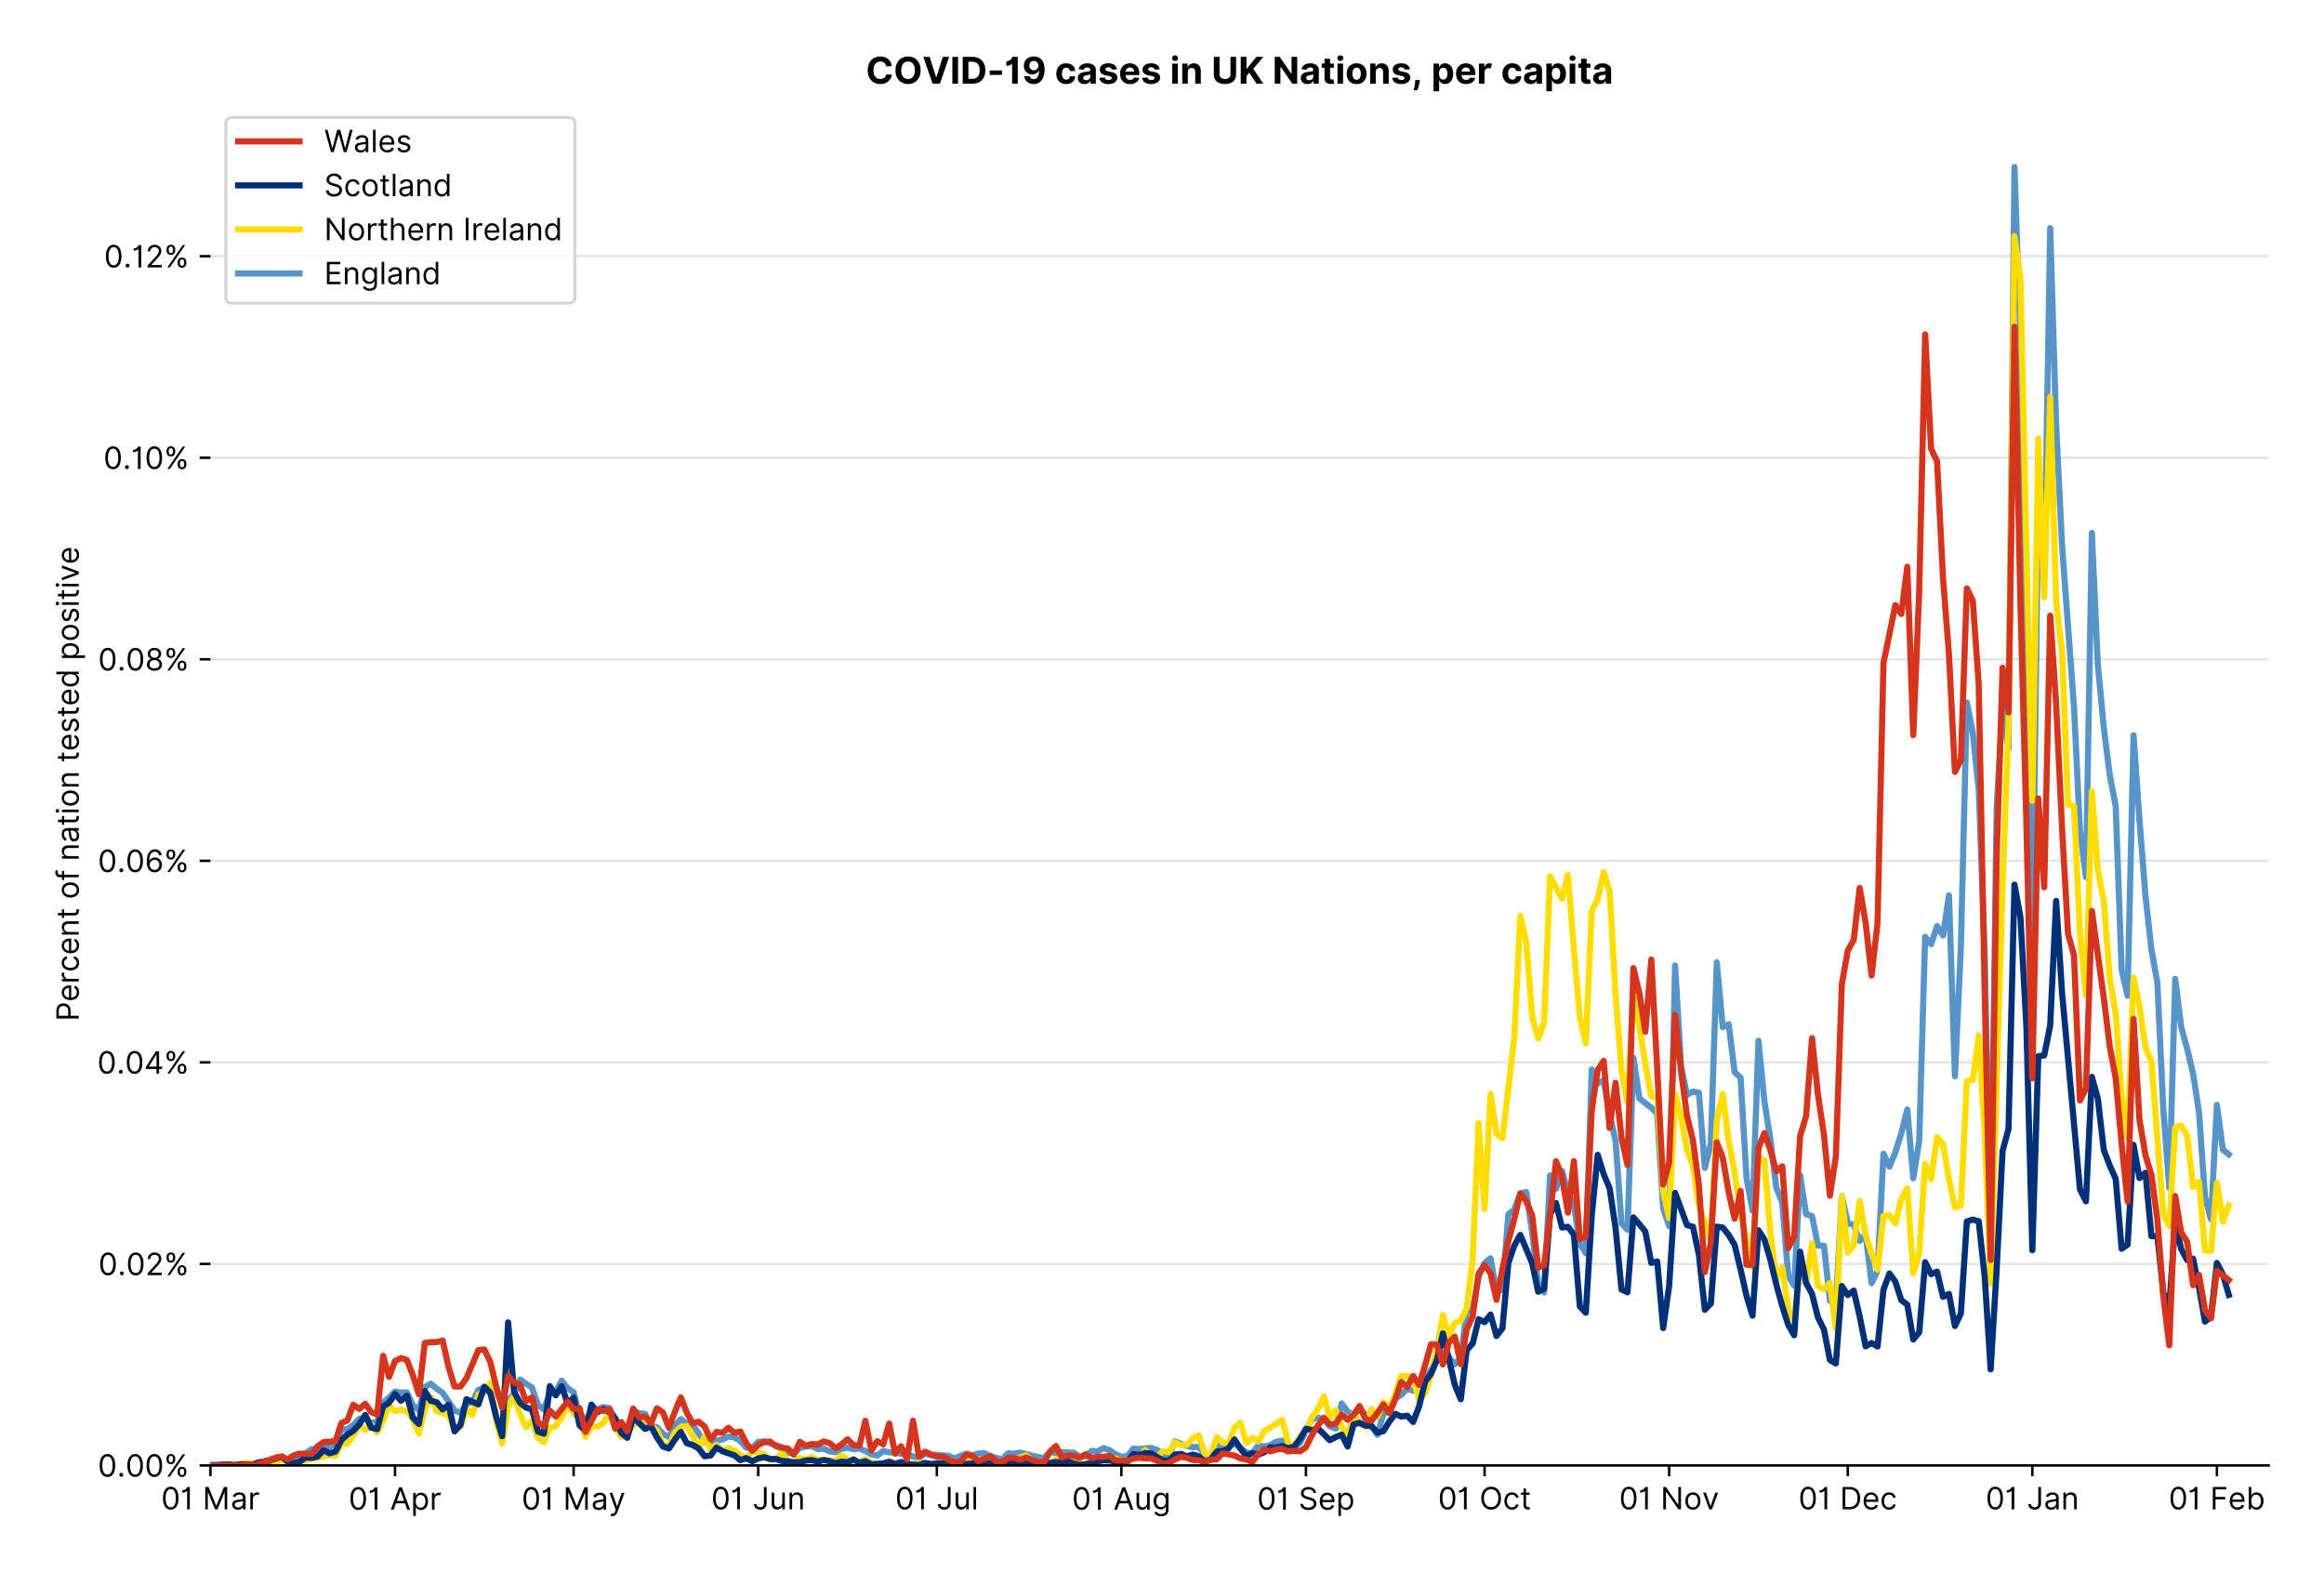 <?xml version="1.0" encoding="utf-8" standalone="no"?>
<!DOCTYPE svg PUBLIC "-//W3C//DTD SVG 1.1//EN"
  "http://www.w3.org/Graphics/SVG/1.1/DTD/svg11.dtd">
<!-- Created with matplotlib (https://matplotlib.org/) -->
<svg version="1.1" viewBox="0 0 756.061 511.276" xmlns="http://www.w3.org/2000/svg" xmlns:xlink="http://www.w3.org/1999/xlink">
 <defs>
  <style type="text/css">*{stroke-linecap:butt;stroke-linejoin:round;}</style>
 </defs>
 <g id="figure_1">
  <g id="patch_1">
   <path d="M 0 511.276 
L 756.061 511.276 
L 756.061 0 
L 0 0 
z
" style="fill:#ffffff;"/>
  </g>
  <g id="axes_1">
   <g id="patch_2">
    <path d="M 68.461 476.745 
L 738.061 476.745 
L 738.061 33.225 
L 68.461 33.225 
z
" style="fill:#ffffff;"/>
   </g>
   <g id="matplotlib.axis_1">
    <g id="xtick_1">
     <g id="line2d_1">
      <defs>
       <path d="M 0 0 
L 0 3.5 
" id="m3c5cb83330" style="stroke:#000000;stroke-width:0.8;"/>
      </defs>
      <g>
       <use style="stroke:#000000;stroke-width:0.8;" x="68.461" xlink:href="#m3c5cb83330" y="476.745"/>
      </g>
     </g>
     <g id="text_1">
      <!-- 01 Mar -->
      <g transform="translate(52.424 491.018)scale(0.1 -0.1)">
       <defs>
        <path d="M 31.25 -1 
Q 19.219 -1 12.594 8.766 
Q 5.969 18.531 5.969 36.359 
Q 5.969 54.047 12.641 63.875 
Q 19.312 73.719 31.25 73.719 
Q 43.188 73.719 49.859 63.875 
Q 56.531 54.047 56.531 36.359 
Q 56.531 18.531 49.906 8.766 
Q 43.297 -1 31.25 -1 
z
M 31.25 6.812 
Q 39.203 6.812 43.609 14.484 
Q 48.016 22.156 48.016 36.359 
Q 48.016 50.531 43.578 58.281 
Q 39.141 66.047 31.25 66.047 
Q 23.375 66.047 18.922 58.281 
Q 14.484 50.531 14.484 36.359 
Q 14.484 22.156 18.906 14.484 
Q 23.328 6.812 31.25 6.812 
z
" id="Inter-Regular-48"/>
        <path d="M 30.828 72.734 
L 30.828 0 
L 22.016 0 
L 22.016 59.938 
L 21.453 59.938 
Q 20.953 58.953 18.891 57.688 
Q 16.828 56.422 13.562 55.484 
Q 10.297 54.547 6.109 54.547 
L 6.109 61.938 
Q 10.328 61.938 13.422 63.453 
Q 16.516 64.984 18.594 67.047 
Q 20.672 69.109 21.75 70.766 
Q 22.828 72.438 23.016 72.734 
z
" id="Inter-Regular-49"/>
        <path id="Inter-Regular-32"/>
        <path d="M 8.812 72.734 
L 19.312 72.734 
L 44.031 12.359 
L 44.891 12.359 
L 69.609 72.734 
L 80.109 72.734 
L 80.109 0 
L 71.875 0 
L 71.875 55.25 
L 71.172 55.25 
L 48.438 0 
L 40.484 0 
L 17.75 55.25 
L 17.047 55.25 
L 17.047 0 
L 8.812 0 
z
" id="Inter-Regular-77"/>
        <path d="M 23.719 -1.281 
Q 18.531 -1.281 14.312 0.688 
Q 10.094 2.656 7.594 6.406 
Q 5.109 10.156 5.109 15.484 
Q 5.109 20.172 6.953 23.094 
Q 8.812 26.031 11.891 27.703 
Q 14.984 29.375 18.734 30.203 
Q 22.484 31.031 26.281 31.531 
Q 31.25 32.172 34.359 32.5 
Q 37.469 32.844 38.906 33.656 
Q 40.344 34.484 40.344 36.5 
L 40.344 36.797 
Q 40.344 42.047 37.484 44.953 
Q 34.625 47.875 28.844 47.875 
Q 22.828 47.875 19.422 45.234 
Q 16.016 42.609 14.625 39.625 
L 6.672 42.469 
Q 8.812 47.438 12.375 50.219 
Q 15.953 53.016 20.188 54.125 
Q 24.438 55.25 28.547 55.25 
Q 31.188 55.25 34.609 54.625 
Q 38.031 54.016 41.25 52.094 
Q 44.469 50.172 46.594 46.297 
Q 48.719 42.438 48.719 35.938 
L 48.719 0 
L 40.344 0 
L 40.344 7.391 
L 39.922 7.391 
Q 39.062 5.609 37.078 3.578 
Q 35.094 1.562 31.781 0.141 
Q 28.484 -1.281 23.719 -1.281 
z
M 25 6.25 
Q 29.969 6.25 33.391 8.203 
Q 36.828 10.156 38.578 13.234 
Q 40.344 16.328 40.344 19.75 
L 40.344 27.422 
Q 39.812 26.781 38.016 26.266 
Q 36.219 25.75 33.891 25.375 
Q 31.578 25 29.391 24.734 
Q 27.203 24.469 25.859 24.297 
Q 22.594 23.859 19.766 22.922 
Q 16.938 21.984 15.219 20.109 
Q 13.5 18.25 13.5 15.062 
Q 13.5 10.688 16.75 8.469 
Q 20 6.25 25 6.25 
z
" id="Inter-Regular-97"/>
        <path d="M 7.672 0 
L 7.672 54.547 
L 15.766 54.547 
L 15.766 46.312 
L 16.344 46.312 
Q 17.797 50.359 21.703 52.875 
Q 25.609 55.391 30.547 55.391 
Q 32.812 55.391 34.516 54.859 
Q 36.219 54.328 37.5 53.406 
L 34.656 46.312 
Q 33.766 46.766 32.578 47.031 
Q 31.391 47.297 29.828 47.297 
Q 23.859 47.297 19.953 43.656 
Q 16.047 40.016 16.047 34.516 
L 16.047 0 
z
" id="Inter-Regular-114"/>
       </defs>
       <use xlink:href="#Inter-Regular-48"/>
       <use x="62.5" xlink:href="#Inter-Regular-49"/>
       <use x="106.676" xlink:href="#Inter-Regular-32"/>
       <use x="134.801" xlink:href="#Inter-Regular-77"/>
       <use x="225.994" xlink:href="#Inter-Regular-97"/>
       <use x="282.386" xlink:href="#Inter-Regular-114"/>
      </g>
     </g>
    </g>
    <g id="xtick_2">
     <g id="line2d_2">
      <g>
       <use style="stroke:#000000;stroke-width:0.8;" x="128.507" xlink:href="#m3c5cb83330" y="476.745"/>
      </g>
     </g>
     <g id="text_2">
      <!-- 01 Apr -->
      <g transform="translate(113.422 491.117)scale(0.1 -0.1)">
       <defs>
        <path d="M 11.797 0 
L 2.562 0 
L 29.266 72.734 
L 38.359 72.734 
L 65.062 0 
L 55.828 0 
L 48.516 20.594 
L 19.109 20.594 
z
M 21.875 28.406 
L 45.734 28.406 
L 34.094 61.219 
L 33.531 61.219 
z
" id="Inter-Regular-65"/>
        <path d="M 7.672 -20.453 
L 7.672 54.547 
L 15.766 54.547 
L 15.766 45.875 
L 16.766 45.875 
Q 17.688 47.297 19.328 49.516 
Q 20.984 51.734 24.094 53.484 
Q 27.203 55.25 32.531 55.25 
Q 39.422 55.25 44.672 51.797 
Q 49.938 48.359 52.875 42.031 
Q 55.828 35.719 55.828 27.125 
Q 55.828 18.469 52.875 12.125 
Q 49.938 5.781 44.703 2.312 
Q 39.484 -1.141 32.672 -1.141 
Q 27.422 -1.141 24.25 0.609 
Q 21.094 2.375 19.391 4.625 
Q 17.688 6.891 16.766 8.375 
L 16.047 8.375 
L 16.047 -20.453 
z
M 15.906 27.266 
Q 15.906 18 19.938 12.188 
Q 23.969 6.391 31.531 6.391 
Q 36.797 6.391 40.328 9.172 
Q 43.859 11.969 45.641 16.703 
Q 47.438 21.453 47.438 27.266 
Q 47.438 33.031 45.672 37.656 
Q 43.922 42.297 40.391 45.016 
Q 36.859 47.734 31.531 47.734 
Q 23.859 47.734 19.875 42.078 
Q 15.906 36.438 15.906 27.266 
z
" id="Inter-Regular-112"/>
       </defs>
       <use xlink:href="#Inter-Regular-48"/>
       <use x="62.5" xlink:href="#Inter-Regular-49"/>
       <use x="106.676" xlink:href="#Inter-Regular-32"/>
       <use x="134.801" xlink:href="#Inter-Regular-65"/>
       <use x="202.415" xlink:href="#Inter-Regular-112"/>
       <use x="263.352" xlink:href="#Inter-Regular-114"/>
      </g>
     </g>
    </g>
    <g id="xtick_3">
     <g id="line2d_3">
      <g>
       <use style="stroke:#000000;stroke-width:0.8;" x="186.616" xlink:href="#m3c5cb83330" y="476.745"/>
      </g>
     </g>
     <g id="text_3">
      <!-- 01 May -->
      <g transform="translate(169.713 491.117)scale(0.1 -0.1)">
       <defs>
        <path d="M 12.781 -21.172 
Q 10.656 -21.172 8.984 -20.828 
Q 7.312 -20.484 6.672 -20.172 
L 8.812 -12.781 
Q 13.391 -13.953 16.453 -12.719 
Q 19.531 -11.5 21.734 -5.391 
L 23.578 -0.281 
L 3.406 54.547 
L 12.5 54.547 
L 27.562 11.078 
L 28.125 11.078 
L 43.188 54.547 
L 52.281 54.547 
L 28.844 -8.812 
Q 24.219 -21.172 12.781 -21.172 
z
" id="Inter-Regular-121"/>
       </defs>
       <use xlink:href="#Inter-Regular-48"/>
       <use x="62.5" xlink:href="#Inter-Regular-49"/>
       <use x="106.676" xlink:href="#Inter-Regular-32"/>
       <use x="134.801" xlink:href="#Inter-Regular-77"/>
       <use x="225.994" xlink:href="#Inter-Regular-97"/>
       <use x="282.386" xlink:href="#Inter-Regular-121"/>
      </g>
     </g>
    </g>
    <g id="xtick_4">
     <g id="line2d_4">
      <g>
       <use style="stroke:#000000;stroke-width:0.8;" x="246.662" xlink:href="#m3c5cb83330" y="476.745"/>
      </g>
     </g>
     <g id="text_4">
      <!-- 01 Jun -->
      <g transform="translate(231.378 491.018)scale(0.1 -0.1)">
       <defs>
        <path d="M 36.656 72.734 
L 45.453 72.734 
L 45.453 20.734 
Q 45.453 10.266 39.828 4.625 
Q 34.203 -1 24.719 -1 
Q 18.75 -1 14.094 1.188 
Q 9.453 3.375 6.781 7.422 
Q 4.125 11.469 4.125 17.047 
L 12.781 17.047 
Q 12.781 12.422 16.156 9.609 
Q 19.531 6.812 24.719 6.812 
Q 30.438 6.812 33.547 10.375 
Q 36.656 13.953 36.656 20.734 
z
" id="Inter-Regular-74"/>
        <path d="M 42.047 22.297 
L 42.047 54.547 
L 50.422 54.547 
L 50.422 0 
L 42.047 0 
L 42.047 9.234 
L 41.484 9.234 
Q 39.562 5.078 35.516 2.188 
Q 31.469 -0.703 25.281 -0.703 
Q 17.609 -0.703 12.641 4.375 
Q 7.672 9.453 7.672 19.891 
L 7.672 54.547 
L 16.047 54.547 
L 16.047 20.453 
Q 16.047 14.484 19.406 10.938 
Q 22.766 7.391 27.984 7.391 
Q 31.109 7.391 34.359 8.984 
Q 37.609 10.578 39.828 13.875 
Q 42.047 17.188 42.047 22.297 
z
" id="Inter-Regular-117"/>
        <path d="M 16.047 32.812 
L 16.047 0 
L 7.672 0 
L 7.672 54.547 
L 15.766 54.547 
L 15.766 46.016 
L 16.484 46.016 
Q 18.391 50.172 22.297 52.703 
Q 26.203 55.25 32.391 55.25 
Q 40.656 55.25 45.75 50.172 
Q 50.859 45.094 50.859 34.656 
L 50.859 0 
L 42.469 0 
L 42.469 34.094 
Q 42.469 40.516 39.125 44.125 
Q 35.797 47.734 29.969 47.734 
Q 23.969 47.734 20 43.844 
Q 16.047 39.953 16.047 32.812 
z
" id="Inter-Regular-110"/>
       </defs>
       <use xlink:href="#Inter-Regular-48"/>
       <use x="62.5" xlink:href="#Inter-Regular-49"/>
       <use x="106.676" xlink:href="#Inter-Regular-32"/>
       <use x="134.801" xlink:href="#Inter-Regular-74"/>
       <use x="189.063" xlink:href="#Inter-Regular-117"/>
       <use x="247.159" xlink:href="#Inter-Regular-110"/>
      </g>
     </g>
    </g>
    <g id="xtick_5">
     <g id="line2d_5">
      <g>
       <use style="stroke:#000000;stroke-width:0.8;" x="304.771" xlink:href="#m3c5cb83330" y="476.745"/>
      </g>
     </g>
     <g id="text_5">
      <!-- 01 Jul -->
      <g transform="translate(291.227 491.018)scale(0.1 -0.1)">
       <defs>
        <path d="M 16.047 72.734 
L 16.047 0 
L 7.672 0 
L 7.672 72.734 
z
" id="Inter-Regular-108"/>
       </defs>
       <use xlink:href="#Inter-Regular-48"/>
       <use x="62.5" xlink:href="#Inter-Regular-49"/>
       <use x="106.676" xlink:href="#Inter-Regular-32"/>
       <use x="134.801" xlink:href="#Inter-Regular-74"/>
       <use x="189.063" xlink:href="#Inter-Regular-117"/>
       <use x="247.159" xlink:href="#Inter-Regular-108"/>
      </g>
     </g>
    </g>
    <g id="xtick_6">
     <g id="line2d_6">
      <g>
       <use style="stroke:#000000;stroke-width:0.8;" x="364.817" xlink:href="#m3c5cb83330" y="476.745"/>
      </g>
     </g>
     <g id="text_6">
      <!-- 01 Aug -->
      <g transform="translate(348.745 491.117)scale(0.1 -0.1)">
       <defs>
        <path d="M 29.688 -21.594 
Q 20.562 -21.594 15.25 -18.266 
Q 9.938 -14.953 7.391 -10.656 
L 14.062 -5.969 
Q 15.203 -7.453 16.938 -9.391 
Q 18.688 -11.328 21.719 -12.766 
Q 24.75 -14.203 29.688 -14.203 
Q 36.297 -14.203 40.594 -11 
Q 44.891 -7.812 44.891 -1 
L 44.891 10.078 
L 44.172 10.078 
Q 43.25 8.594 41.562 6.406 
Q 39.875 4.219 36.734 2.531 
Q 33.594 0.859 28.266 0.859 
Q 21.656 0.859 16.422 3.984 
Q 11.188 7.109 8.141 13.062 
Q 5.109 19.031 5.109 27.562 
Q 5.109 35.938 8.062 42.172 
Q 11.016 48.406 16.266 51.828 
Q 21.516 55.25 28.406 55.25 
Q 33.734 55.25 36.875 53.484 
Q 40.016 51.734 41.703 49.516 
Q 43.391 47.297 44.312 45.875 
L 45.172 45.875 
L 45.172 54.547 
L 53.266 54.547 
L 53.266 -1.562 
Q 53.266 -8.594 50.078 -13.016 
Q 46.906 -17.438 41.562 -19.516 
Q 36.219 -21.594 29.688 -21.594 
z
M 29.406 8.375 
Q 36.969 8.375 41 13.5 
Q 45.031 18.641 45.031 27.703 
Q 45.031 36.547 41.047 42.141 
Q 37.078 47.734 29.406 47.734 
Q 24.078 47.734 20.547 45.031 
Q 17.016 42.328 15.25 37.781 
Q 13.5 33.234 13.5 27.703 
Q 13.5 19.172 17.5 13.766 
Q 21.516 8.375 29.406 8.375 
z
" id="Inter-Regular-103"/>
       </defs>
       <use xlink:href="#Inter-Regular-48"/>
       <use x="62.5" xlink:href="#Inter-Regular-49"/>
       <use x="106.676" xlink:href="#Inter-Regular-32"/>
       <use x="134.801" xlink:href="#Inter-Regular-65"/>
       <use x="202.415" xlink:href="#Inter-Regular-117"/>
       <use x="260.511" xlink:href="#Inter-Regular-103"/>
      </g>
     </g>
    </g>
    <g id="xtick_7">
     <g id="line2d_7">
      <g>
       <use style="stroke:#000000;stroke-width:0.8;" x="424.863" xlink:href="#m3c5cb83330" y="476.745"/>
      </g>
     </g>
     <g id="text_7">
      <!-- 01 Sep -->
      <g transform="translate(408.976 491.117)scale(0.1 -0.1)">
       <defs>
        <path d="M 48.578 54.547 
Q 47.938 59.938 43.391 62.922 
Q 38.844 65.906 32.25 65.906 
Q 25 65.906 20.594 62.484 
Q 16.188 59.062 16.188 53.828 
Q 16.188 49.922 18.578 47.531 
Q 20.984 45.141 24.266 43.797 
Q 27.562 42.469 30.25 41.766 
L 37.641 39.766 
Q 40.484 39.031 43.984 37.719 
Q 47.484 36.406 50.688 34.141 
Q 53.906 31.891 56 28.375 
Q 58.094 24.859 58.094 19.75 
Q 58.094 13.844 55.016 9.078 
Q 51.953 4.328 46.078 1.516 
Q 40.203 -1.281 31.812 -1.281 
Q 20.094 -1.281 13.203 4.25 
Q 6.328 9.797 5.688 18.75 
L 14.781 18.75 
Q 15.125 14.625 17.562 11.938 
Q 20 9.266 23.734 7.969 
Q 27.484 6.672 31.812 6.672 
Q 36.859 6.672 40.875 8.328 
Q 44.891 9.984 47.234 12.938 
Q 49.578 15.906 49.578 19.891 
Q 49.578 23.516 47.547 25.781 
Q 45.531 28.047 42.219 29.469 
Q 38.922 30.891 35.094 31.953 
L 26.141 34.516 
Q 17.609 36.969 12.641 41.516 
Q 7.672 46.062 7.672 53.406 
Q 7.672 59.516 10.984 64.078 
Q 14.312 68.641 19.938 71.172 
Q 25.562 73.719 32.531 73.719 
Q 39.562 73.719 45.031 71.219 
Q 50.5 68.719 53.703 64.375 
Q 56.922 60.047 57.109 54.547 
z
" id="Inter-Regular-83"/>
        <path d="M 30.547 -1.141 
Q 22.656 -1.141 16.953 2.359 
Q 11.266 5.859 8.188 12.156 
Q 5.109 18.469 5.109 26.844 
Q 5.109 35.234 8.188 41.641 
Q 11.266 48.047 16.781 51.641 
Q 22.297 55.25 29.688 55.25 
Q 33.953 55.25 38.109 53.828 
Q 42.266 52.422 45.672 49.234 
Q 49.078 46.062 51.094 40.844 
Q 53.125 35.625 53.125 27.984 
L 53.125 24.438 
L 13.531 24.438 
Q 13.812 15.703 18.484 11.047 
Q 23.156 6.391 30.547 6.391 
Q 35.484 6.391 39.031 8.516 
Q 42.578 10.656 44.172 14.922 
L 52.281 12.641 
Q 50.359 6.469 44.594 2.656 
Q 38.844 -1.141 30.547 -1.141 
z
M 13.531 31.672 
L 44.609 31.672 
Q 44.609 38.594 40.547 43.156 
Q 36.5 47.734 29.688 47.734 
Q 24.891 47.734 21.375 45.484 
Q 17.859 43.25 15.828 39.578 
Q 13.812 35.906 13.531 31.672 
z
" id="Inter-Regular-101"/>
       </defs>
       <use xlink:href="#Inter-Regular-48"/>
       <use x="62.5" xlink:href="#Inter-Regular-49"/>
       <use x="106.676" xlink:href="#Inter-Regular-32"/>
       <use x="134.801" xlink:href="#Inter-Regular-83"/>
       <use x="198.58" xlink:href="#Inter-Regular-101"/>
       <use x="256.818" xlink:href="#Inter-Regular-112"/>
      </g>
     </g>
    </g>
    <g id="xtick_8">
     <g id="line2d_8">
      <g>
       <use style="stroke:#000000;stroke-width:0.8;" x="482.972" xlink:href="#m3c5cb83330" y="476.745"/>
      </g>
     </g>
     <g id="text_8">
      <!-- 01 Oct -->
      <g transform="translate(467.816 491.018)scale(0.1 -0.1)">
       <defs>
        <path d="M 70.172 36.359 
Q 70.172 24.859 66.016 16.469 
Q 61.859 8.094 54.609 3.547 
Q 47.375 -1 38.062 -1 
Q 28.766 -1 21.516 3.547 
Q 14.281 8.094 10.125 16.469 
Q 5.969 24.859 5.969 36.359 
Q 5.969 47.875 10.125 56.25 
Q 14.281 64.625 21.516 69.172 
Q 28.766 73.719 38.062 73.719 
Q 47.375 73.719 54.609 69.172 
Q 61.859 64.625 66.016 56.25 
Q 70.172 47.875 70.172 36.359 
z
M 61.656 36.359 
Q 61.656 45.812 58.5 52.312 
Q 55.359 58.812 50.016 62.141 
Q 44.672 65.484 38.062 65.484 
Q 31.469 65.484 26.125 62.141 
Q 20.781 58.812 17.625 52.312 
Q 14.484 45.812 14.484 36.359 
Q 14.484 26.922 17.625 20.422 
Q 20.781 13.922 26.125 10.578 
Q 31.469 7.25 38.062 7.25 
Q 44.672 7.25 50.016 10.578 
Q 55.359 13.922 58.5 20.422 
Q 61.656 26.922 61.656 36.359 
z
" id="Inter-Regular-79"/>
        <path d="M 29.828 -1.141 
Q 22.156 -1.141 16.609 2.484 
Q 11.078 6.109 8.094 12.469 
Q 5.109 18.828 5.109 26.984 
Q 5.109 35.297 8.188 41.672 
Q 11.266 48.047 16.781 51.641 
Q 22.297 55.25 29.688 55.25 
Q 35.438 55.25 40.047 53.125 
Q 44.672 51 47.609 47.156 
Q 50.562 43.328 51.281 38.203 
L 42.906 38.203 
Q 41.938 41.938 38.656 44.828 
Q 35.375 47.734 29.828 47.734 
Q 22.484 47.734 17.984 42.141 
Q 13.5 36.547 13.5 27.266 
Q 13.5 17.797 17.938 12.094 
Q 22.375 6.391 29.828 6.391 
Q 34.734 6.391 38.234 8.906 
Q 41.734 11.438 42.906 15.906 
L 51.281 15.906 
Q 50.562 11.078 47.781 7.219 
Q 45 3.375 40.438 1.109 
Q 35.875 -1.141 29.828 -1.141 
z
" id="Inter-Regular-99"/>
        <path d="M 31.391 54.547 
L 31.391 47.438 
L 19.75 47.438 
L 19.75 15.625 
Q 19.75 12.078 20.797 10.312 
Q 21.844 8.562 23.484 7.969 
Q 25.141 7.391 26.984 7.391 
Q 28.375 7.391 29.266 7.547 
Q 30.156 7.703 30.688 7.812 
L 32.391 0.281 
Q 31.531 -0.031 30 -0.359 
Q 28.484 -0.703 26.141 -0.703 
Q 22.594 -0.703 19.188 0.812 
Q 15.797 2.344 13.578 5.469 
Q 11.359 8.594 11.359 13.359 
L 11.359 47.438 
L 3.125 47.438 
L 3.125 54.547 
L 11.359 54.547 
L 11.359 67.609 
L 19.75 67.609 
L 19.75 54.547 
z
" id="Inter-Regular-116"/>
       </defs>
       <use xlink:href="#Inter-Regular-48"/>
       <use x="62.5" xlink:href="#Inter-Regular-49"/>
       <use x="106.676" xlink:href="#Inter-Regular-32"/>
       <use x="134.801" xlink:href="#Inter-Regular-79"/>
       <use x="210.938" xlink:href="#Inter-Regular-99"/>
       <use x="266.761" xlink:href="#Inter-Regular-116"/>
      </g>
     </g>
    </g>
    <g id="xtick_9">
     <g id="line2d_9">
      <g>
       <use style="stroke:#000000;stroke-width:0.8;" x="543.018" xlink:href="#m3c5cb83330" y="476.745"/>
      </g>
     </g>
     <g id="text_9">
      <!-- 01 Nov -->
      <g transform="translate(526.747 491.018)scale(0.1 -0.1)">
       <defs>
        <path d="M 66.484 72.734 
L 66.484 0 
L 57.953 0 
L 18.328 57.109 
L 17.609 57.109 
L 17.609 0 
L 8.812 0 
L 8.812 72.734 
L 17.328 72.734 
L 57.109 15.484 
L 57.812 15.484 
L 57.812 72.734 
z
" id="Inter-Regular-78"/>
        <path d="M 29.828 -1.141 
Q 22.438 -1.141 16.875 2.375 
Q 11.328 5.891 8.219 12.203 
Q 5.109 18.531 5.109 26.984 
Q 5.109 35.516 8.219 41.859 
Q 11.328 48.219 16.875 51.734 
Q 22.438 55.25 29.828 55.25 
Q 37.219 55.25 42.766 51.734 
Q 48.328 48.219 51.438 41.859 
Q 54.547 35.516 54.547 26.984 
Q 54.547 18.531 51.438 12.203 
Q 48.328 5.891 42.766 2.375 
Q 37.219 -1.141 29.828 -1.141 
z
M 29.828 6.391 
Q 35.438 6.391 39.062 9.266 
Q 42.688 12.141 44.422 16.828 
Q 46.172 21.516 46.172 26.984 
Q 46.172 32.453 44.422 37.172 
Q 42.688 41.906 39.062 44.812 
Q 35.438 47.734 29.828 47.734 
Q 24.219 47.734 20.594 44.812 
Q 16.969 41.906 15.234 37.172 
Q 13.5 32.453 13.5 26.984 
Q 13.5 21.516 15.234 16.828 
Q 16.969 12.141 20.594 9.266 
Q 24.219 6.391 29.828 6.391 
z
" id="Inter-Regular-111"/>
        <path d="M 52.281 54.547 
L 32.109 0 
L 23.578 0 
L 3.406 54.547 
L 12.5 54.547 
L 27.562 11.078 
L 28.125 11.078 
L 43.188 54.547 
z
" id="Inter-Regular-118"/>
       </defs>
       <use xlink:href="#Inter-Regular-48"/>
       <use x="62.5" xlink:href="#Inter-Regular-49"/>
       <use x="106.676" xlink:href="#Inter-Regular-32"/>
       <use x="134.801" xlink:href="#Inter-Regular-78"/>
       <use x="210.085" xlink:href="#Inter-Regular-111"/>
       <use x="269.744" xlink:href="#Inter-Regular-118"/>
      </g>
     </g>
    </g>
    <g id="xtick_10">
     <g id="line2d_10">
      <g>
       <use style="stroke:#000000;stroke-width:0.8;" x="601.128" xlink:href="#m3c5cb83330" y="476.745"/>
      </g>
     </g>
     <g id="text_10">
      <!-- 01 Dec -->
      <g transform="translate(585.091 491.018)scale(0.1 -0.1)">
       <defs>
        <path d="M 31.25 0 
L 8.812 0 
L 8.812 72.734 
L 32.25 72.734 
Q 42.828 72.734 50.359 68.375 
Q 57.891 64.031 61.891 55.906 
Q 65.906 47.797 65.906 36.5 
Q 65.906 25.141 61.859 16.953 
Q 57.812 8.766 50.062 4.375 
Q 42.328 0 31.25 0 
z
M 17.609 7.812 
L 30.688 7.812 
Q 44.219 7.812 50.797 15.5 
Q 57.391 23.188 57.391 36.5 
Q 57.391 49.719 50.922 57.312 
Q 44.469 64.922 31.672 64.922 
L 17.609 64.922 
z
" id="Inter-Regular-68"/>
       </defs>
       <use xlink:href="#Inter-Regular-48"/>
       <use x="62.5" xlink:href="#Inter-Regular-49"/>
       <use x="106.676" xlink:href="#Inter-Regular-32"/>
       <use x="134.801" xlink:href="#Inter-Regular-68"/>
       <use x="206.676" xlink:href="#Inter-Regular-101"/>
       <use x="264.915" xlink:href="#Inter-Regular-99"/>
      </g>
     </g>
    </g>
    <g id="xtick_11">
     <g id="line2d_11">
      <g>
       <use style="stroke:#000000;stroke-width:0.8;" x="661.174" xlink:href="#m3c5cb83330" y="476.745"/>
      </g>
     </g>
     <g id="text_11">
      <!-- 01 Jan -->
      <g transform="translate(645.974 491.018)scale(0.1 -0.1)">
       <use xlink:href="#Inter-Regular-48"/>
       <use x="62.5" xlink:href="#Inter-Regular-49"/>
       <use x="106.676" xlink:href="#Inter-Regular-32"/>
       <use x="134.801" xlink:href="#Inter-Regular-74"/>
       <use x="189.063" xlink:href="#Inter-Regular-97"/>
       <use x="245.455" xlink:href="#Inter-Regular-110"/>
      </g>
     </g>
    </g>
    <g id="xtick_12">
     <g id="line2d_12">
      <g>
       <use style="stroke:#000000;stroke-width:0.8;" x="721.22" xlink:href="#m3c5cb83330" y="476.745"/>
      </g>
     </g>
     <g id="text_12">
      <!-- 01 Feb -->
      <g transform="translate(705.531 491.018)scale(0.1 -0.1)">
       <defs>
        <path d="M 8.812 0 
L 8.812 72.734 
L 52.422 72.734 
L 52.422 64.922 
L 17.609 64.922 
L 17.609 40.344 
L 49.156 40.344 
L 49.156 32.531 
L 17.609 32.531 
L 17.609 0 
z
" id="Inter-Regular-70"/>
        <path d="M 8.812 0 
L 8.812 72.734 
L 17.188 72.734 
L 17.188 45.875 
L 17.906 45.875 
Q 18.828 47.297 20.469 49.516 
Q 22.125 51.734 25.234 53.484 
Q 28.344 55.25 33.672 55.25 
Q 40.562 55.25 45.812 51.797 
Q 51.062 48.359 54.016 42.031 
Q 56.969 35.719 56.969 27.125 
Q 56.969 18.469 54.016 12.125 
Q 51.062 5.781 45.844 2.312 
Q 40.625 -1.141 33.812 -1.141 
Q 28.547 -1.141 25.391 0.609 
Q 22.234 2.375 20.531 4.625 
Q 18.828 6.891 17.906 8.375 
L 16.906 8.375 
L 16.906 0 
z
M 17.047 27.266 
Q 17.047 18 21.078 12.188 
Q 25.109 6.391 32.672 6.391 
Q 37.922 6.391 41.453 9.172 
Q 45 11.969 46.781 16.703 
Q 48.578 21.453 48.578 27.266 
Q 48.578 33.031 46.812 37.656 
Q 45.062 42.297 41.531 45.016 
Q 38 47.734 32.672 47.734 
Q 25 47.734 21.016 42.078 
Q 17.047 36.438 17.047 27.266 
z
" id="Inter-Regular-98"/>
       </defs>
       <use xlink:href="#Inter-Regular-48"/>
       <use x="62.5" xlink:href="#Inter-Regular-49"/>
       <use x="106.676" xlink:href="#Inter-Regular-32"/>
       <use x="134.801" xlink:href="#Inter-Regular-70"/>
       <use x="193.466" xlink:href="#Inter-Regular-101"/>
       <use x="251.705" xlink:href="#Inter-Regular-98"/>
      </g>
     </g>
    </g>
   </g>
   <g id="matplotlib.axis_2">
    <g id="ytick_1">
     <g id="line2d_13">
      <path clip-path="url(#p3b9cec6530)" d="M 68.461 476.745 
L 738.061 476.745 
" style="fill:none;stroke:#e5e5e5;stroke-linecap:square;stroke-width:0.8;"/>
     </g>
     <g id="line2d_14">
      <defs>
       <path d="M 0 0 
L -3.5 0 
" id="m5e776aa582" style="stroke:#000000;stroke-width:0.8;"/>
      </defs>
      <g>
       <use style="stroke:#000000;stroke-width:0.8;" x="68.461" xlink:href="#m5e776aa582" y="476.745"/>
      </g>
     </g>
     <g id="text_13">
      <!-- 0.00% -->
      <g transform="translate(31.83 480.382)scale(0.1 -0.1)">
       <defs>
        <path d="M 13.781 -0.562 
Q 11.156 -0.562 9.266 1.312 
Q 7.391 3.203 7.391 5.828 
Q 7.391 8.453 9.266 10.328 
Q 11.156 12.219 13.781 12.219 
Q 16.406 12.219 18.281 10.328 
Q 20.172 8.453 20.172 5.828 
Q 20.172 3.203 18.281 1.312 
Q 16.406 -0.562 13.781 -0.562 
z
" id="Inter-Regular-46"/>
        <path d="M 44.609 13.641 
L 44.609 17.469 
Q 44.609 21.453 46.25 24.766 
Q 47.906 28.094 51.078 30.094 
Q 54.266 32.109 58.812 32.109 
Q 63.422 32.109 66.547 30.094 
Q 69.672 28.094 71.266 24.766 
Q 72.875 21.453 72.875 17.469 
L 72.875 13.641 
Q 72.875 9.656 71.25 6.328 
Q 69.641 3.016 66.5 1 
Q 63.359 -1 58.812 -1 
Q 54.188 -1 51.031 1 
Q 47.875 3.016 46.234 6.328 
Q 44.609 9.656 44.609 13.641 
z
M 8.375 55.25 
L 8.375 59.094 
Q 8.375 63.062 10.031 66.375 
Q 11.688 69.703 14.859 71.703 
Q 18.047 73.719 22.594 73.719 
Q 27.203 73.719 30.328 71.703 
Q 33.453 69.703 35.047 66.375 
Q 36.656 63.062 36.656 59.094 
L 36.656 55.25 
Q 36.656 51.281 35.031 47.953 
Q 33.422 44.641 30.266 42.625 
Q 27.125 40.625 22.594 40.625 
Q 17.969 40.625 14.812 42.625 
Q 11.656 44.641 10.016 47.953 
Q 8.375 51.281 8.375 55.25 
z
M 11.078 0 
L 61.078 72.734 
L 69.172 72.734 
L 19.172 0 
z
M 51.844 17.469 
L 51.844 13.641 
Q 51.844 10.328 53.406 7.719 
Q 54.969 5.109 58.812 5.109 
Q 62.531 5.109 64.078 7.719 
Q 65.625 10.328 65.625 13.641 
L 65.625 17.469 
Q 65.625 20.781 64.125 23.391 
Q 62.641 26 58.812 26 
Q 55.078 26 53.453 23.391 
Q 51.844 20.781 51.844 17.469 
z
M 15.625 59.094 
L 15.625 55.25 
Q 15.625 51.953 17.188 49.344 
Q 18.75 46.734 22.594 46.734 
Q 26.312 46.734 27.859 49.344 
Q 29.406 51.953 29.406 55.25 
L 29.406 59.094 
Q 29.406 62.391 27.906 65 
Q 26.422 67.609 22.594 67.609 
Q 18.859 67.609 17.234 65 
Q 15.625 62.391 15.625 59.094 
z
" id="Inter-Regular-37"/>
       </defs>
       <use xlink:href="#Inter-Regular-48"/>
       <use x="62.5" xlink:href="#Inter-Regular-46"/>
       <use x="90.057" xlink:href="#Inter-Regular-48"/>
       <use x="152.557" xlink:href="#Inter-Regular-48"/>
       <use x="215.057" xlink:href="#Inter-Regular-37"/>
      </g>
     </g>
    </g>
    <g id="ytick_2">
     <g id="line2d_15">
      <path clip-path="url(#p3b9cec6530)" d="M 68.461 411.18 
L 738.061 411.18 
" style="fill:none;stroke:#e5e5e5;stroke-linecap:square;stroke-width:0.8;"/>
     </g>
     <g id="line2d_16">
      <g>
       <use style="stroke:#000000;stroke-width:0.8;" x="68.461" xlink:href="#m5e776aa582" y="411.18"/>
      </g>
     </g>
     <g id="text_14">
      <!-- 0.02% -->
      <g transform="translate(32.028 414.816)scale(0.1 -0.1)">
       <defs>
        <path d="M 7.531 0 
L 7.531 6.391 
L 31.531 32.672 
Q 35.766 37.281 38.5 40.703 
Q 41.234 44.141 42.562 47.172 
Q 43.891 50.219 43.891 53.547 
Q 43.891 59.297 39.891 62.672 
Q 35.906 66.047 29.969 66.047 
Q 23.656 66.047 19.922 62.266 
Q 16.188 58.484 16.188 52.266 
L 7.812 52.266 
Q 7.812 58.672 10.75 63.5 
Q 13.703 68.328 18.797 71.016 
Q 23.906 73.719 30.25 73.719 
Q 36.656 73.719 41.578 71.016 
Q 46.516 68.328 49.312 63.734 
Q 52.125 59.156 52.125 53.547 
Q 52.125 49.531 50.688 45.719 
Q 49.25 41.906 45.719 37.234 
Q 42.188 32.562 35.938 25.859 
L 19.609 8.375 
L 19.609 7.812 
L 53.406 7.812 
L 53.406 0 
z
" id="Inter-Regular-50"/>
       </defs>
       <use xlink:href="#Inter-Regular-48"/>
       <use x="62.5" xlink:href="#Inter-Regular-46"/>
       <use x="90.057" xlink:href="#Inter-Regular-48"/>
       <use x="152.557" xlink:href="#Inter-Regular-50"/>
       <use x="213.068" xlink:href="#Inter-Regular-37"/>
      </g>
     </g>
    </g>
    <g id="ytick_3">
     <g id="line2d_17">
      <path clip-path="url(#p3b9cec6530)" d="M 68.461 345.614 
L 738.061 345.614 
" style="fill:none;stroke:#e5e5e5;stroke-linecap:square;stroke-width:0.8;"/>
     </g>
     <g id="line2d_18">
      <g>
       <use style="stroke:#000000;stroke-width:0.8;" x="68.461" xlink:href="#m5e776aa582" y="345.614"/>
      </g>
     </g>
     <g id="text_15">
      <!-- 0.04% -->
      <g transform="translate(31.659 349.251)scale(0.1 -0.1)">
       <defs>
        <path d="M 5.828 14.922 
L 5.828 22.156 
L 37.781 72.734 
L 48.438 72.734 
L 48.438 22.734 
L 58.375 22.734 
L 58.375 14.922 
L 48.438 14.922 
L 48.438 0 
L 40.062 0 
L 40.062 14.922 
z
M 40.062 22.734 
L 40.062 61.5 
L 39.484 61.5 
L 15.344 23.297 
L 15.344 22.734 
z
" id="Inter-Regular-52"/>
       </defs>
       <use xlink:href="#Inter-Regular-48"/>
       <use x="62.5" xlink:href="#Inter-Regular-46"/>
       <use x="90.057" xlink:href="#Inter-Regular-48"/>
       <use x="152.557" xlink:href="#Inter-Regular-52"/>
       <use x="216.761" xlink:href="#Inter-Regular-37"/>
      </g>
     </g>
    </g>
    <g id="ytick_4">
     <g id="line2d_19">
      <path clip-path="url(#p3b9cec6530)" d="M 68.461 280.049 
L 738.061 280.049 
" style="fill:none;stroke:#e5e5e5;stroke-linecap:square;stroke-width:0.8;"/>
     </g>
     <g id="line2d_20">
      <g>
       <use style="stroke:#000000;stroke-width:0.8;" x="68.461" xlink:href="#m5e776aa582" y="280.049"/>
      </g>
     </g>
     <g id="text_16">
      <!-- 0.06% -->
      <g transform="translate(31.844 283.686)scale(0.1 -0.1)">
       <defs>
        <path d="M 31.672 -1 
Q 27.203 -0.922 22.719 0.703 
Q 18.25 2.344 14.562 6.234 
Q 10.875 10.125 8.625 16.781 
Q 6.391 23.438 6.391 33.516 
Q 6.391 52.906 13.453 63.375 
Q 20.531 73.859 32.812 73.859 
Q 41.969 73.859 48.016 68.5 
Q 54.078 63.141 55.406 54.547 
L 46.734 54.547 
Q 45.531 59.547 42.047 62.797 
Q 38.562 66.047 32.812 66.047 
Q 24.359 66.047 19.516 58.672 
Q 14.672 51.312 14.625 37.922 
L 15.203 37.922 
Q 18.188 42.438 22.828 45 
Q 27.484 47.578 33.094 47.578 
Q 39.344 47.578 44.531 44.469 
Q 49.719 41.375 52.844 35.922 
Q 55.969 30.469 55.969 23.438 
Q 55.969 16.688 52.953 11.094 
Q 49.938 5.5 44.484 2.219 
Q 39.031 -1.062 31.672 -1 
z
M 31.672 6.812 
Q 36.156 6.812 39.719 9.047 
Q 43.297 11.297 45.359 15.062 
Q 47.438 18.828 47.438 23.438 
Q 47.438 27.953 45.438 31.656 
Q 43.438 35.375 39.938 37.562 
Q 36.438 39.766 31.969 39.766 
Q 27.453 39.766 23.828 37.453 
Q 20.203 35.156 18.078 31.406 
Q 15.953 27.656 15.906 23.297 
Q 15.906 18.969 17.953 15.203 
Q 20 11.438 23.562 9.125 
Q 27.125 6.812 31.672 6.812 
z
" id="Inter-Regular-54"/>
       </defs>
       <use xlink:href="#Inter-Regular-48"/>
       <use x="62.5" xlink:href="#Inter-Regular-46"/>
       <use x="90.057" xlink:href="#Inter-Regular-48"/>
       <use x="152.557" xlink:href="#Inter-Regular-54"/>
       <use x="214.915" xlink:href="#Inter-Regular-37"/>
      </g>
     </g>
    </g>
    <g id="ytick_5">
     <g id="line2d_21">
      <path clip-path="url(#p3b9cec6530)" d="M 68.461 214.484 
L 738.061 214.484 
" style="fill:none;stroke:#e5e5e5;stroke-linecap:square;stroke-width:0.8;"/>
     </g>
     <g id="line2d_22">
      <g>
       <use style="stroke:#000000;stroke-width:0.8;" x="68.461" xlink:href="#m5e776aa582" y="214.484"/>
      </g>
     </g>
     <g id="text_17">
      <!-- 0.08% -->
      <g transform="translate(31.914 218.121)scale(0.1 -0.1)">
       <defs>
        <path d="M 30.828 -1 
Q 23.516 -1 17.922 1.609 
Q 12.328 4.219 9.203 8.812 
Q 6.078 13.422 6.109 19.312 
Q 6.078 23.938 7.922 27.859 
Q 9.766 31.781 12.969 34.422 
Q 16.188 37.078 20.172 37.781 
L 20.172 38.203 
Q 14.953 39.562 11.859 44.078 
Q 8.766 48.609 8.812 54.406 
Q 8.766 59.938 11.609 64.297 
Q 14.453 68.672 19.438 71.188 
Q 24.438 73.719 30.828 73.719 
Q 37.141 73.719 42.109 71.188 
Q 47.094 68.672 49.953 64.297 
Q 52.812 59.938 52.844 54.406 
Q 52.812 48.609 49.703 44.078 
Q 46.594 39.562 41.484 38.203 
L 41.484 37.781 
Q 45.422 37.078 48.578 34.422 
Q 51.734 31.781 53.609 27.859 
Q 55.5 23.938 55.547 19.312 
Q 55.5 13.422 52.359 8.812 
Q 49.219 4.219 43.656 1.609 
Q 38.109 -1 30.828 -1 
z
M 30.828 6.812 
Q 38.219 6.812 42.531 10.344 
Q 46.844 13.891 46.875 19.75 
Q 46.844 23.859 44.75 27.016 
Q 42.656 30.188 39.047 32 
Q 35.438 33.812 30.828 33.812 
Q 26.172 33.812 22.531 32 
Q 18.891 30.188 16.812 27.016 
Q 14.734 23.859 14.781 19.75 
Q 14.734 13.891 19.031 10.344 
Q 23.328 6.812 30.828 6.812 
z
M 30.828 41.328 
Q 36.688 41.328 40.484 44.75 
Q 44.281 48.188 44.312 53.828 
Q 44.281 59.375 40.562 62.703 
Q 36.859 66.047 30.828 66.047 
Q 24.719 66.047 21 62.703 
Q 17.297 59.375 17.328 53.828 
Q 17.297 48.188 21.078 44.75 
Q 24.859 41.328 30.828 41.328 
z
" id="Inter-Regular-56"/>
       </defs>
       <use xlink:href="#Inter-Regular-48"/>
       <use x="62.5" xlink:href="#Inter-Regular-46"/>
       <use x="90.057" xlink:href="#Inter-Regular-48"/>
       <use x="152.557" xlink:href="#Inter-Regular-56"/>
       <use x="214.205" xlink:href="#Inter-Regular-37"/>
      </g>
     </g>
    </g>
    <g id="ytick_6">
     <g id="line2d_23">
      <path clip-path="url(#p3b9cec6530)" d="M 68.461 148.919 
L 738.061 148.919 
" style="fill:none;stroke:#e5e5e5;stroke-linecap:square;stroke-width:0.8;"/>
     </g>
     <g id="line2d_24">
      <g>
       <use style="stroke:#000000;stroke-width:0.8;" x="68.461" xlink:href="#m5e776aa582" y="148.919"/>
      </g>
     </g>
     <g id="text_18">
      <!-- 0.10% -->
      <g transform="translate(33.663 152.555)scale(0.1 -0.1)">
       <use xlink:href="#Inter-Regular-48"/>
       <use x="62.5" xlink:href="#Inter-Regular-46"/>
       <use x="90.057" xlink:href="#Inter-Regular-49"/>
       <use x="134.233" xlink:href="#Inter-Regular-48"/>
       <use x="196.733" xlink:href="#Inter-Regular-37"/>
      </g>
     </g>
    </g>
    <g id="ytick_7">
     <g id="line2d_25">
      <path clip-path="url(#p3b9cec6530)" d="M 68.461 83.353 
L 738.061 83.353 
" style="fill:none;stroke:#e5e5e5;stroke-linecap:square;stroke-width:0.8;"/>
     </g>
     <g id="line2d_26">
      <g>
       <use style="stroke:#000000;stroke-width:0.8;" x="68.461" xlink:href="#m5e776aa582" y="83.353"/>
      </g>
     </g>
     <g id="text_19">
      <!-- 0.12% -->
      <g transform="translate(33.861 86.99)scale(0.1 -0.1)">
       <use xlink:href="#Inter-Regular-48"/>
       <use x="62.5" xlink:href="#Inter-Regular-46"/>
       <use x="90.057" xlink:href="#Inter-Regular-49"/>
       <use x="134.233" xlink:href="#Inter-Regular-50"/>
       <use x="194.744" xlink:href="#Inter-Regular-37"/>
      </g>
     </g>
    </g>
    <g id="text_20">
     <!-- Percent of nation tested positive -->
     <g transform="translate(25.614 332.215)rotate(-90)scale(0.1 -0.1)">
      <defs>
       <path d="M 8.812 0 
L 8.812 72.734 
L 33.375 72.734 
Q 41.938 72.734 47.391 69.656 
Q 52.844 66.578 55.469 61.359 
Q 58.094 56.141 58.094 49.719 
Q 58.094 43.281 55.484 38.031 
Q 52.875 32.781 47.438 29.672 
Q 42.016 26.562 33.531 26.562 
L 17.609 26.562 
L 17.609 0 
z
M 17.609 34.375 
L 33.234 34.375 
Q 42.016 34.375 45.719 38.781 
Q 49.438 43.188 49.438 49.719 
Q 49.438 56.281 45.703 60.594 
Q 41.969 64.922 33.094 64.922 
L 17.609 64.922 
z
" id="Inter-Regular-80"/>
       <path d="M 31.969 54.547 
L 31.969 47.438 
L 19.75 47.438 
L 19.75 0 
L 11.359 0 
L 11.359 47.438 
L 2.562 47.438 
L 2.562 54.547 
L 11.359 54.547 
L 11.359 62.078 
Q 11.359 66.766 13.562 69.891 
Q 15.766 73.016 19.281 74.578 
Q 22.797 76.141 26.703 76.141 
Q 29.797 76.141 31.75 75.641 
Q 33.703 75.141 34.656 74.719 
L 32.25 67.469 
Q 31.609 67.688 30.484 68 
Q 29.375 68.328 27.562 68.328 
Q 23.406 68.328 21.578 66.234 
Q 19.75 64.141 19.75 60.078 
L 19.75 54.547 
z
" id="Inter-Regular-102"/>
       <path d="M 7.672 0 
L 7.672 54.547 
L 16.047 54.547 
L 16.047 0 
z
M 11.938 63.641 
Q 9.484 63.641 7.719 65.297 
Q 5.969 66.969 5.969 69.312 
Q 5.969 71.656 7.719 73.328 
Q 9.484 75 11.938 75 
Q 14.391 75 16.141 73.328 
Q 17.906 71.656 17.906 69.312 
Q 17.906 66.969 16.141 65.297 
Q 14.391 63.641 11.938 63.641 
z
" id="Inter-Regular-105"/>
       <path d="M 46.312 42.328 
L 38.781 40.203 
Q 37.672 43.047 35.078 45.531 
Q 32.5 48.016 26.984 48.016 
Q 21.984 48.016 18.656 45.719 
Q 15.344 43.438 15.344 39.922 
Q 15.344 36.797 17.609 34.984 
Q 19.891 33.172 24.719 31.953 
L 32.812 29.969 
Q 47.297 26.422 47.297 15.203 
Q 47.297 10.516 44.609 6.812 
Q 41.938 3.125 37.141 0.984 
Q 32.359 -1.141 26 -1.141 
Q 17.656 -1.141 12.188 2.484 
Q 6.719 6.109 5.25 13.062 
L 13.219 15.062 
Q 15.453 6.25 25.859 6.25 
Q 31.719 6.25 35.172 8.75 
Q 38.641 11.25 38.641 14.766 
Q 38.641 20.562 30.547 22.438 
L 21.453 24.578 
Q 13.953 26.344 10.453 30.094 
Q 6.969 33.844 6.969 39.484 
Q 6.969 44.109 9.578 47.656 
Q 12.188 51.203 16.703 53.219 
Q 21.234 55.25 26.984 55.25 
Q 35.094 55.25 39.719 51.703 
Q 44.359 48.156 46.312 42.328 
z
" id="Inter-Regular-115"/>
       <path d="M 28.266 -1.141 
Q 21.453 -1.141 16.234 2.312 
Q 11.016 5.781 8.062 12.125 
Q 5.109 18.469 5.109 27.125 
Q 5.109 35.719 8.062 42.031 
Q 11.016 48.359 16.266 51.797 
Q 21.516 55.25 28.406 55.25 
Q 33.734 55.25 36.844 53.484 
Q 39.953 51.734 41.594 49.516 
Q 43.25 47.297 44.172 45.875 
L 44.891 45.875 
L 44.891 72.734 
L 53.266 72.734 
L 53.266 0 
L 45.172 0 
L 45.172 8.375 
L 44.172 8.375 
Q 43.25 6.891 41.547 4.625 
Q 39.844 2.375 36.688 0.609 
Q 33.531 -1.141 28.266 -1.141 
z
M 29.406 6.391 
Q 36.969 6.391 41 12.188 
Q 45.031 18 45.031 27.266 
Q 45.031 36.438 41.047 42.078 
Q 37.078 47.734 29.406 47.734 
Q 24.078 47.734 20.547 45.016 
Q 17.016 42.297 15.25 37.656 
Q 13.5 33.031 13.5 27.266 
Q 13.5 21.453 15.281 16.703 
Q 17.078 11.969 20.609 9.172 
Q 24.156 6.391 29.406 6.391 
z
" id="Inter-Regular-100"/>
      </defs>
      <use xlink:href="#Inter-Regular-80"/>
      <use x="63.494" xlink:href="#Inter-Regular-101"/>
      <use x="121.733" xlink:href="#Inter-Regular-114"/>
      <use x="160.085" xlink:href="#Inter-Regular-99"/>
      <use x="215.909" xlink:href="#Inter-Regular-101"/>
      <use x="274.148" xlink:href="#Inter-Regular-110"/>
      <use x="332.671" xlink:href="#Inter-Regular-116"/>
      <use x="369.034" xlink:href="#Inter-Regular-32"/>
      <use x="397.159" xlink:href="#Inter-Regular-111"/>
      <use x="456.818" xlink:href="#Inter-Regular-102"/>
      <use x="492.898" xlink:href="#Inter-Regular-32"/>
      <use x="521.023" xlink:href="#Inter-Regular-110"/>
      <use x="579.546" xlink:href="#Inter-Regular-97"/>
      <use x="635.938" xlink:href="#Inter-Regular-116"/>
      <use x="672.301" xlink:href="#Inter-Regular-105"/>
      <use x="696.023" xlink:href="#Inter-Regular-111"/>
      <use x="755.682" xlink:href="#Inter-Regular-110"/>
      <use x="814.205" xlink:href="#Inter-Regular-32"/>
      <use x="842.33" xlink:href="#Inter-Regular-116"/>
      <use x="878.693" xlink:href="#Inter-Regular-101"/>
      <use x="936.932" xlink:href="#Inter-Regular-115"/>
      <use x="989.205" xlink:href="#Inter-Regular-116"/>
      <use x="1025.568" xlink:href="#Inter-Regular-101"/>
      <use x="1083.807" xlink:href="#Inter-Regular-100"/>
      <use x="1145.881" xlink:href="#Inter-Regular-32"/>
      <use x="1174.006" xlink:href="#Inter-Regular-112"/>
      <use x="1234.943" xlink:href="#Inter-Regular-111"/>
      <use x="1294.602" xlink:href="#Inter-Regular-115"/>
      <use x="1346.875" xlink:href="#Inter-Regular-105"/>
      <use x="1370.597" xlink:href="#Inter-Regular-116"/>
      <use x="1406.96" xlink:href="#Inter-Regular-105"/>
      <use x="1430.682" xlink:href="#Inter-Regular-118"/>
      <use x="1486.364" xlink:href="#Inter-Regular-101"/>
     </g>
    </g>
   </g>
   <g id="line2d_27">
    <path clip-path="url(#p3b9cec6530)" d="M 8.415 476.733 
L 68.461 476.629 
L 72.335 476.43 
L 76.209 476.477 
L 78.146 476.32 
L 82.02 476.454 
L 83.957 476.017 
L 85.894 475.423 
L 87.831 474.689 
L 89.768 474.334 
L 91.705 474.462 
L 93.642 474.91 
L 95.579 474.439 
L 99.452 472.785 
L 101.389 471.462 
L 103.326 471.334 
L 105.263 470.443 
L 107.2 470.723 
L 109.137 469.709 
L 111.074 465.015 
L 113.011 464.928 
L 114.948 463.588 
L 116.885 461.538 
L 118.822 461.293 
L 120.759 462.936 
L 122.696 462.54 
L 124.633 456.232 
L 126.57 454.718 
L 128.507 452.697 
L 130.444 453.035 
L 132.381 453 
L 134.318 457.083 
L 136.255 458.795 
L 138.192 451.247 
L 140.129 450.134 
L 142.066 451.759 
L 144.003 453.11 
L 145.94 455.894 
L 147.877 458.882 
L 149.814 459.604 
L 151.751 456.756 
L 153.688 456.063 
L 155.625 452.167 
L 157.562 451.456 
L 159.499 453.075 
L 161.435 452.755 
L 163.372 456.5 
L 165.309 455.26 
L 167.246 453.576 
L 169.183 448.766 
L 171.12 450.169 
L 173.057 451.357 
L 174.994 457.094 
L 176.931 458.474 
L 178.868 453.285 
L 180.805 452.773 
L 182.742 449.185 
L 184.679 451.637 
L 186.616 452.924 
L 188.553 460.74 
L 190.49 461.427 
L 192.427 460.204 
L 194.364 458.486 
L 196.301 457.735 
L 198.238 458.073 
L 200.175 461.503 
L 202.112 466.291 
L 204.049 465.056 
L 205.986 458.911 
L 207.923 459.727 
L 209.86 459.954 
L 211.797 463.862 
L 213.734 464.316 
L 215.671 466.43 
L 217.608 467.496 
L 219.545 463.844 
L 221.482 461.66 
L 223.418 463.076 
L 225.355 463.495 
L 229.229 469.162 
L 231.166 469.762 
L 233.103 468.708 
L 235.04 468.265 
L 236.977 467.351 
L 238.914 467.584 
L 240.851 468.754 
L 242.788 470.927 
L 244.725 470.997 
L 246.662 469.086 
L 248.599 468.877 
L 254.41 470.804 
L 256.347 472.54 
L 258.284 472.884 
L 260.221 471.002 
L 262.158 470.571 
L 264.095 470.455 
L 266.032 471.41 
L 267.969 471.282 
L 269.906 472.179 
L 271.843 472.406 
L 273.78 471.259 
L 275.717 470.962 
L 277.654 471.439 
L 279.591 471.241 
L 281.528 472.027 
L 283.465 473.099 
L 285.402 473.542 
L 287.338 472.016 
L 289.275 472.505 
L 291.212 472.499 
L 293.149 473.029 
L 295.086 473 
L 297.023 473.815 
L 298.96 474.351 
L 300.897 472.872 
L 302.834 473.425 
L 304.771 473.227 
L 306.708 473.489 
L 308.645 473.629 
L 310.582 474.514 
L 312.519 473.606 
L 314.456 472.919 
L 316.393 473.495 
L 318.33 472.825 
L 320.267 472.773 
L 322.204 473.722 
L 324.141 474.305 
L 326.078 474.683 
L 328.015 472.738 
L 329.952 472.953 
L 331.889 472.522 
L 337.7 474.025 
L 339.637 474.334 
L 341.574 472.354 
L 343.511 472.726 
L 345.448 472.383 
L 349.322 472.598 
L 351.258 473.879 
L 353.195 473.746 
L 355.132 472.027 
L 357.069 472.196 
L 359.006 471.084 
L 360.943 471.765 
L 362.88 473.105 
L 364.817 473.874 
L 366.754 473.763 
L 368.691 471.282 
L 370.628 471.393 
L 374.502 471.043 
L 376.439 471.701 
L 378.376 473.041 
L 380.313 473.501 
L 382.25 468.877 
L 384.187 469.692 
L 386.124 470.368 
L 388.061 470.81 
L 389.998 470.705 
L 391.935 473 
L 393.872 473.67 
L 395.809 470.123 
L 397.746 471.358 
L 401.62 469.634 
L 403.557 470.903 
L 405.494 472.581 
L 407.431 472.703 
L 409.368 470.158 
L 411.305 470.577 
L 413.241 470.111 
L 415.178 469.034 
L 417.115 468.696 
L 419.052 470.682 
L 420.989 471.055 
L 422.926 469.407 
L 426.8 461.509 
L 428.737 461.212 
L 430.674 461.655 
L 432.611 463.99 
L 434.548 464.741 
L 436.485 456.57 
L 438.422 459.232 
L 440.359 460.134 
L 442.296 458.684 
L 444.233 460.117 
L 446.17 463.856 
L 448.107 466.768 
L 450.044 459.855 
L 451.981 459.01 
L 453.918 454.91 
L 455.855 453.803 
L 457.792 451.835 
L 459.729 452.394 
L 461.666 449.791 
L 463.603 449.371 
L 465.54 445.481 
L 467.477 442.417 
L 469.414 440.082 
L 471.351 441.52 
L 473.288 443.827 
L 475.225 441.648 
L 477.161 426.756 
L 479.098 425.923 
L 481.035 415.457 
L 482.972 410.92 
L 484.909 409.318 
L 486.846 420.21 
L 488.783 419.481 
L 490.72 394.979 
L 492.657 393.482 
L 494.594 388.206 
L 496.531 387.786 
L 498.468 400.955 
L 500.405 417.606 
L 502.342 420.472 
L 504.279 382.376 
L 506.216 386.738 
L 508.153 380.919 
L 510.09 387.914 
L 512.027 391.945 
L 513.964 404.764 
L 515.901 407.687 
L 517.838 347.925 
L 519.775 352.433 
L 521.712 351.49 
L 523.649 362.486 
L 525.586 371.211 
L 527.523 397.99 
L 529.46 400.046 
L 531.397 344.134 
L 533.334 357.331 
L 537.208 360.366 
L 539.145 362.282 
L 541.081 393.127 
L 543.018 398.881 
L 544.955 314.104 
L 546.892 346.79 
L 548.829 356.19 
L 550.766 355.118 
L 552.703 355.462 
L 554.64 379.929 
L 556.577 372.09 
L 558.514 313.062 
L 560.451 334.134 
L 562.388 333.208 
L 564.325 348.805 
L 566.262 350.605 
L 568.199 383.348 
L 570.136 393.872 
L 572.073 338.566 
L 574.01 358.228 
L 575.947 370.576 
L 577.884 386.447 
L 579.821 391.182 
L 581.758 414.927 
L 583.695 418.253 
L 585.632 382.346 
L 587.569 395.002 
L 589.506 395.626 
L 591.443 405.253 
L 593.38 405.253 
L 595.317 423.151 
L 597.254 424.84 
L 599.191 389.102 
L 601.128 397.996 
L 603.065 398.398 
L 605.001 403.692 
L 606.938 401.572 
L 608.875 417.443 
L 610.812 413.267 
L 612.749 375.328 
L 614.686 379.557 
L 616.623 374.798 
L 618.56 368.613 
L 620.497 360.925 
L 622.434 383.331 
L 624.371 371.141 
L 626.308 304.78 
L 628.245 307.156 
L 630.182 301.279 
L 632.119 304.331 
L 634.056 291.268 
L 635.993 350.121 
L 637.93 308.123 
L 639.867 228.553 
L 641.804 238.395 
L 643.741 257.126 
L 645.678 309.462 
L 647.615 402.929 
L 649.552 263.055 
L 651.489 229.479 
L 653.426 243.567 
L 655.363 54.345 
L 657.3 110.333 
L 659.237 204.877 
L 661.174 312.421 
L 663.111 161.103 
L 665.048 188.197 
L 666.984 74.2 
L 668.921 138.377 
L 670.858 177.69 
L 674.732 229.98 
L 676.669 270.3 
L 678.606 285.333 
L 680.543 173.397 
L 682.48 216.176 
L 684.417 236.747 
L 686.354 252.1 
L 688.291 262.339 
L 690.228 315.566 
L 692.165 323.953 
L 694.102 239.193 
L 696.039 266.887 
L 697.976 291.431 
L 699.913 308.886 
L 701.85 319.655 
L 703.787 360.768 
L 705.724 386.458 
L 707.661 318.455 
L 709.598 334.093 
L 711.535 341.152 
L 713.472 349.265 
L 715.409 361.933 
L 717.346 389.405 
L 719.283 396.633 
L 721.22 359.434 
L 723.157 374.018 
L 725.094 375.526 
L 725.094 375.526 
" style="fill:none;stroke:#5694ca;stroke-linecap:square;stroke-width:2;"/>
   </g>
   <g id="line2d_28">
    <path clip-path="url(#p3b9cec6530)" d="M 16.163 476.745 
L 74.272 476.745 
L 76.209 476.399 
L 78.146 476.399 
L 80.083 475.879 
L 82.02 476.226 
L 83.957 476.226 
L 85.894 475.879 
L 87.831 474.841 
L 89.768 476.053 
L 91.705 474.841 
L 93.642 475.014 
L 95.579 476.399 
L 97.515 475.36 
L 99.452 475.187 
L 101.389 474.494 
L 103.326 474.321 
L 107.2 473.283 
L 109.137 473.629 
L 111.074 469.647 
L 113.011 469.647 
L 114.948 467.05 
L 116.885 463.588 
L 118.822 465.146 
L 120.759 463.588 
L 122.696 466.012 
L 124.633 462.203 
L 126.57 457.356 
L 128.507 459.087 
L 130.444 458.568 
L 132.381 459.087 
L 134.318 461.684 
L 136.255 466.358 
L 138.192 458.568 
L 140.129 454.413 
L 142.066 459.087 
L 144.003 459.606 
L 145.94 460.472 
L 147.877 465.146 
L 149.814 464.107 
L 151.751 458.221 
L 153.688 460.299 
L 155.625 453.72 
L 157.562 452.855 
L 159.499 449.912 
L 161.435 462.03 
L 163.372 469.647 
L 165.309 457.356 
L 167.246 454.067 
L 169.183 460.126 
L 171.12 464.281 
L 173.057 462.376 
L 174.994 467.743 
L 176.931 469.128 
L 178.868 464.454 
L 180.805 463.934 
L 182.742 460.991 
L 184.679 456.837 
L 186.616 459.953 
L 188.553 461.164 
L 190.49 467.397 
L 192.427 463.934 
L 194.364 464.107 
L 196.301 462.896 
L 198.238 459.953 
L 200.175 464.281 
L 202.112 467.397 
L 204.049 466.185 
L 205.986 463.761 
L 207.923 460.991 
L 209.86 463.761 
L 211.797 463.934 
L 213.734 465.319 
L 215.671 469.82 
L 217.608 470.513 
L 219.545 466.012 
L 221.482 464.281 
L 223.418 463.934 
L 225.355 467.05 
L 227.292 471.032 
L 229.229 467.397 
L 231.166 471.551 
L 233.103 469.993 
L 235.04 472.071 
L 236.977 471.032 
L 238.914 471.898 
L 240.851 473.283 
L 242.788 474.494 
L 244.725 472.244 
L 246.662 472.59 
L 248.599 473.11 
L 250.536 474.841 
L 252.473 474.841 
L 254.41 472.59 
L 256.347 475.36 
L 258.284 475.879 
L 260.221 474.321 
L 262.158 474.841 
L 264.095 473.975 
L 266.032 475.014 
L 269.906 475.014 
L 271.843 475.36 
L 273.78 473.456 
L 275.717 474.841 
L 277.654 475.879 
L 279.591 475.533 
L 281.528 474.668 
L 283.465 475.879 
L 285.402 476.226 
L 287.338 476.053 
L 289.275 475.36 
L 291.212 476.053 
L 293.149 475.879 
L 295.086 476.226 
L 298.96 475.879 
L 300.897 476.053 
L 302.834 476.399 
L 304.771 476.053 
L 306.708 476.226 
L 308.645 475.36 
L 310.582 476.572 
L 312.519 476.399 
L 314.456 475.36 
L 316.393 475.879 
L 318.33 475.706 
L 322.204 476.053 
L 324.141 475.706 
L 326.078 476.053 
L 328.015 476.226 
L 329.952 475.533 
L 331.889 474.148 
L 333.826 473.456 
L 335.763 475.36 
L 337.7 475.533 
L 339.637 476.226 
L 341.574 476.226 
L 343.511 474.668 
L 345.448 475.36 
L 347.385 474.668 
L 349.322 474.321 
L 351.258 476.053 
L 353.195 476.572 
L 355.132 474.668 
L 357.069 474.494 
L 359.006 474.841 
L 360.943 475.014 
L 362.88 474.494 
L 364.817 475.014 
L 366.754 475.187 
L 368.691 473.629 
L 370.628 473.802 
L 372.565 471.725 
L 374.502 473.802 
L 376.439 473.975 
L 378.376 472.071 
L 380.313 472.417 
L 382.25 469.128 
L 384.187 470.167 
L 386.124 469.993 
L 388.061 467.916 
L 389.998 466.877 
L 391.935 472.936 
L 393.872 473.283 
L 395.809 467.57 
L 397.746 469.301 
L 399.683 469.647 
L 401.62 464.454 
L 403.557 462.896 
L 405.494 469.474 
L 407.431 467.743 
L 409.368 468.955 
L 411.305 465.492 
L 413.241 464.454 
L 415.178 463.242 
L 417.115 461.857 
L 419.052 469.301 
L 420.989 470.686 
L 422.926 467.397 
L 424.863 465.492 
L 426.8 461.164 
L 428.737 458.395 
L 430.674 454.24 
L 432.611 461.164 
L 434.548 458.741 
L 436.485 464.281 
L 438.422 467.05 
L 440.359 459.78 
L 442.296 463.069 
L 444.233 464.107 
L 446.17 458.395 
L 448.107 460.991 
L 450.044 456.144 
L 451.981 458.221 
L 453.918 453.72 
L 455.855 447.661 
L 457.792 447.661 
L 459.729 448.873 
L 461.666 455.278 
L 463.603 453.374 
L 465.54 447.315 
L 467.477 438.832 
L 469.414 427.753 
L 471.351 434.504 
L 473.288 430.35 
L 475.225 429.657 
L 477.161 425.502 
L 479.098 409.402 
L 481.035 365.431 
L 482.972 393.302 
L 484.909 355.909 
L 486.846 368.893 
L 488.783 370.278 
L 492.657 337.386 
L 494.594 297.915 
L 496.531 306.571 
L 498.468 330.807 
L 500.405 337.905 
L 502.342 332.538 
L 504.279 285.104 
L 508.153 292.375 
L 510.09 284.585 
L 512.027 308.475 
L 513.964 330.98 
L 515.901 339.463 
L 517.838 296.357 
L 519.775 292.548 
L 521.712 283.719 
L 523.649 289.951 
L 525.586 323.536 
L 527.523 348.292 
L 529.46 358.679 
L 531.397 322.498 
L 535.271 346.041 
L 537.208 356.602 
L 539.145 357.121 
L 541.081 387.59 
L 543.018 396.245 
L 544.955 355.909 
L 546.892 363.18 
L 548.829 374.086 
L 550.766 379.28 
L 552.703 392.437 
L 554.64 397.63 
L 556.577 403.516 
L 558.514 364.565 
L 560.451 355.909 
L 562.388 371.317 
L 564.325 381.357 
L 566.262 394.687 
L 570.136 412.172 
L 572.073 376.337 
L 574.01 377.549 
L 575.947 400.747 
L 577.884 416.154 
L 579.821 412.345 
L 581.758 426.022 
L 583.695 429.311 
L 585.632 411.653 
L 587.569 417.712 
L 589.506 404.382 
L 591.443 418.404 
L 593.38 419.443 
L 595.317 417.366 
L 597.254 432.254 
L 599.191 389.148 
L 601.128 407.498 
L 603.065 405.074 
L 605.001 390.706 
L 606.938 401.785 
L 608.875 407.844 
L 610.812 413.038 
L 612.749 395.553 
L 614.686 395.38 
L 616.623 397.977 
L 618.56 390.013 
L 620.497 386.551 
L 622.434 414.25 
L 624.371 407.498 
L 626.308 378.588 
L 628.245 383.608 
L 630.182 369.932 
L 632.119 372.182 
L 634.056 383.608 
L 635.993 392.783 
L 637.93 392.091 
L 639.867 351.754 
L 641.804 351.408 
L 643.741 336.866 
L 645.678 368.374 
L 647.615 417.539 
L 651.489 287.874 
L 653.426 235.593 
L 655.363 76.844 
L 657.3 90.347 
L 659.237 178.291 
L 661.174 260.522 
L 663.111 142.629 
L 665.048 194.391 
L 666.984 129.126 
L 668.921 195.776 
L 670.858 212.049 
L 672.795 261.733 
L 674.732 262.253 
L 676.669 303.628 
L 678.606 323.882 
L 680.543 257.405 
L 682.48 283.027 
L 684.417 293.241 
L 686.354 317.996 
L 688.291 329.768 
L 690.228 356.429 
L 692.165 369.932 
L 694.102 317.996 
L 696.039 327.345 
L 697.976 340.675 
L 699.913 345.349 
L 703.787 394.861 
L 705.724 398.842 
L 707.661 366.816 
L 709.598 366.123 
L 711.535 369.412 
L 713.472 386.205 
L 715.409 384.474 
L 717.346 406.806 
L 719.283 406.979 
L 721.22 384.82 
L 723.157 397.457 
L 725.094 392.091 
L 725.094 392.091 
" style="fill:none;stroke:#ffdd00;stroke-linecap:square;stroke-width:2;"/>
   </g>
   <g id="line2d_29">
    <path clip-path="url(#p3b9cec6530)" d="M 64.587 476.685 
L 66.524 476.745 
L 68.461 476.625 
L 70.398 476.685 
L 74.272 476.385 
L 76.209 476.625 
L 78.146 476.385 
L 80.083 476.385 
L 82.02 476.565 
L 83.957 475.785 
L 87.831 475.185 
L 89.768 474.465 
L 91.705 473.865 
L 93.642 475.605 
L 95.579 476.025 
L 97.515 475.485 
L 99.452 474.165 
L 101.389 474.285 
L 103.326 473.805 
L 105.263 471.765 
L 107.2 472.785 
L 109.137 472.245 
L 111.074 468.464 
L 113.011 466.664 
L 114.948 465.464 
L 116.885 463.364 
L 118.822 460.304 
L 120.759 464.444 
L 122.696 464.924 
L 124.633 457.543 
L 126.57 456.343 
L 128.507 453.463 
L 130.444 455.683 
L 132.381 454.003 
L 134.318 461.204 
L 136.255 463.244 
L 138.192 452.503 
L 140.129 455.683 
L 142.066 456.163 
L 144.003 458.503 
L 145.94 457.003 
L 147.877 465.644 
L 149.814 463.544 
L 151.751 455.203 
L 153.688 455.983 
L 155.625 456.883 
L 157.562 451.123 
L 159.499 453.103 
L 161.435 460.904 
L 163.372 467.204 
L 165.309 430.181 
L 167.246 452.803 
L 169.183 456.343 
L 171.12 457.903 
L 173.057 458.443 
L 174.994 465.704 
L 176.931 466.424 
L 178.868 450.943 
L 180.805 453.943 
L 182.742 450.943 
L 184.679 456.643 
L 186.616 454.663 
L 188.553 463.724 
L 190.49 465.404 
L 192.427 456.943 
L 194.364 459.403 
L 196.301 458.383 
L 198.238 459.343 
L 200.175 461.504 
L 202.112 466.124 
L 204.049 467.744 
L 205.986 461.024 
L 209.86 464.864 
L 211.797 464.024 
L 213.734 467.624 
L 215.671 470.564 
L 217.608 471.225 
L 219.545 468.344 
L 221.482 465.824 
L 223.418 469.484 
L 225.355 470.084 
L 227.292 471.225 
L 229.229 473.745 
L 231.166 473.505 
L 233.103 470.924 
L 235.04 472.125 
L 238.914 473.445 
L 240.851 475.005 
L 242.788 474.345 
L 244.725 475.365 
L 246.662 474.465 
L 248.599 474.045 
L 250.536 474.645 
L 252.473 474.645 
L 254.41 475.305 
L 256.347 475.425 
L 258.284 475.725 
L 260.221 475.665 
L 262.158 475.125 
L 264.095 475.005 
L 266.032 475.485 
L 267.969 474.945 
L 269.906 475.365 
L 271.843 475.965 
L 273.78 475.485 
L 275.717 475.725 
L 277.654 474.765 
L 279.591 475.905 
L 281.528 475.365 
L 283.465 476.385 
L 287.338 476.085 
L 289.275 475.545 
L 291.212 476.265 
L 293.149 475.605 
L 295.086 476.385 
L 298.96 476.565 
L 300.897 475.905 
L 302.834 476.265 
L 306.708 475.965 
L 308.645 476.385 
L 310.582 476.445 
L 312.519 476.625 
L 314.456 476.265 
L 316.393 476.085 
L 320.267 476.265 
L 322.204 476.025 
L 324.141 476.205 
L 326.078 476.625 
L 328.015 475.725 
L 329.952 476.145 
L 333.826 475.485 
L 335.763 476.265 
L 339.637 475.725 
L 341.574 475.965 
L 343.511 475.605 
L 345.448 475.785 
L 347.385 475.365 
L 349.322 476.085 
L 351.258 476.565 
L 353.195 476.325 
L 355.132 475.965 
L 357.069 475.425 
L 359.006 475.065 
L 360.943 475.125 
L 362.88 475.485 
L 364.817 475.365 
L 366.754 475.605 
L 368.691 473.025 
L 370.628 473.265 
L 372.565 472.725 
L 374.502 472.845 
L 378.376 475.125 
L 380.313 475.185 
L 382.25 473.205 
L 384.187 472.965 
L 386.124 473.805 
L 388.061 473.205 
L 389.998 473.745 
L 391.935 475.545 
L 393.872 474.765 
L 395.809 472.245 
L 397.746 472.065 
L 399.683 471.165 
L 401.62 468.284 
L 403.557 471.285 
L 405.494 473.685 
L 407.431 472.725 
L 409.368 473.205 
L 411.305 472.425 
L 413.241 470.864 
L 415.178 470.924 
L 417.115 470.444 
L 419.052 471.105 
L 420.989 470.624 
L 422.926 468.164 
L 424.863 464.804 
L 426.8 465.224 
L 428.737 464.624 
L 432.611 468.524 
L 434.548 467.504 
L 436.485 466.724 
L 438.422 470.564 
L 440.359 463.364 
L 442.296 462.884 
L 444.233 463.784 
L 446.17 463.904 
L 448.107 466.064 
L 450.044 465.584 
L 451.981 462.464 
L 453.918 459.944 
L 455.855 460.844 
L 457.792 460.544 
L 459.729 462.584 
L 461.666 457.543 
L 463.603 449.503 
L 465.54 446.922 
L 467.477 442.422 
L 469.414 433.781 
L 473.288 450.523 
L 475.225 455.203 
L 477.161 439.242 
L 479.098 437.082 
L 481.035 429.161 
L 482.972 430.121 
L 484.909 427.661 
L 486.846 434.621 
L 488.783 432.101 
L 490.72 410.799 
L 492.657 405.219 
L 494.594 401.738 
L 498.468 410.979 
L 500.405 420.22 
L 502.342 419.2 
L 504.279 395.078 
L 506.216 391.358 
L 508.153 399.338 
L 510.09 399.098 
L 512.027 401.678 
L 513.964 425.021 
L 515.901 427.061 
L 517.838 395.438 
L 519.775 375.696 
L 521.712 381.937 
L 523.649 386.557 
L 525.586 399.518 
L 527.523 419.5 
L 529.46 420.4 
L 531.397 396.038 
L 533.334 398.258 
L 535.271 400.658 
L 537.208 410.859 
L 539.145 410.379 
L 541.081 432.041 
L 543.018 418.3 
L 544.955 388.057 
L 548.829 398.558 
L 550.766 399.098 
L 552.703 408.279 
L 554.64 426.101 
L 556.577 424.06 
L 558.514 399.038 
L 560.451 399.338 
L 562.388 401.738 
L 564.325 404.979 
L 566.262 413.019 
L 568.199 421.6 
L 570.136 428.021 
L 572.073 400.238 
L 574.01 403.239 
L 575.947 409.839 
L 577.884 417.88 
L 579.821 424.901 
L 581.758 430.961 
L 583.695 434.381 
L 585.632 407.199 
L 587.569 417.34 
L 589.506 420.94 
L 591.443 428.621 
L 593.38 432.521 
L 595.317 442.422 
L 597.254 443.562 
L 599.191 418.36 
L 601.128 421.3 
L 603.065 419.86 
L 605.001 428.261 
L 606.938 437.982 
L 608.875 436.902 
L 610.812 438.042 
L 612.749 419.56 
L 614.686 414.28 
L 616.623 416.98 
L 618.56 422.98 
L 620.497 424.42 
L 622.434 435.761 
L 624.371 433.421 
L 626.308 410.619 
L 628.245 414.52 
L 630.182 413.68 
L 632.119 421.9 
L 634.056 420.94 
L 635.993 431.381 
L 637.93 427.301 
L 639.867 397.358 
L 641.804 396.758 
L 643.741 397.298 
L 645.678 415.42 
L 647.615 445.482 
L 649.552 413.259 
L 651.489 374.436 
L 653.426 367.236 
L 655.363 287.789 
L 657.3 298.35 
L 659.237 333.993 
L 661.174 406.719 
L 663.111 343.593 
L 665.048 343.353 
L 666.984 333.573 
L 668.921 293.069 
L 670.858 323.132 
L 676.669 386.917 
L 678.606 390.818 
L 680.543 350.314 
L 682.48 357.395 
L 684.417 374.076 
L 686.354 379.177 
L 688.291 383.497 
L 690.228 406.239 
L 692.165 404.919 
L 694.102 372.456 
L 696.039 383.257 
L 697.976 381.517 
L 699.913 402.159 
L 701.85 402.099 
L 703.787 420.58 
L 705.724 424.901 
L 707.661 397.598 
L 709.598 406.359 
L 711.535 409.899 
L 713.472 409.479 
L 715.409 418.96 
L 717.346 429.941 
L 719.283 428.381 
L 721.22 410.859 
L 723.157 414.58 
L 725.094 421.24 
L 725.094 421.24 
" style="fill:none;stroke:#003078;stroke-linecap:square;stroke-width:2;"/>
   </g>
   <g id="line2d_30">
    <path clip-path="url(#p3b9cec6530)" d="M 62.65 476.641 
L 66.524 476.745 
L 78.146 476.745 
L 80.083 476.537 
L 82.02 476.641 
L 83.957 476.433 
L 85.894 475.497 
L 87.831 475.185 
L 89.768 474.146 
L 91.705 473.834 
L 93.642 474.769 
L 95.579 473.418 
L 97.515 472.898 
L 101.389 473.002 
L 103.326 470.506 
L 105.263 469.155 
L 109.137 468.843 
L 111.074 462.916 
L 113.011 462.084 
L 114.948 456.989 
L 116.885 458.341 
L 118.822 456.677 
L 120.759 459.381 
L 122.696 460.213 
L 124.633 441.081 
L 126.57 447.943 
L 128.507 442.745 
L 130.444 441.809 
L 132.381 442.433 
L 134.318 447.424 
L 136.255 453.558 
L 138.192 436.922 
L 140.129 436.61 
L 142.066 436.61 
L 144.003 436.09 
L 145.94 444.72 
L 147.877 451.063 
L 149.814 451.063 
L 151.751 448.359 
L 155.625 439.209 
L 157.562 439.001 
L 159.499 443.057 
L 161.435 451.063 
L 163.372 457.925 
L 165.309 447.528 
L 167.246 449.815 
L 169.183 450.439 
L 171.12 455.846 
L 173.057 454.598 
L 174.994 462.604 
L 176.931 464.164 
L 178.868 458.861 
L 180.805 460.837 
L 184.679 455.95 
L 186.616 458.445 
L 188.553 458.133 
L 190.49 465.827 
L 194.364 458.549 
L 196.301 458.965 
L 198.238 458.445 
L 200.175 464.788 
L 202.112 462.604 
L 204.049 465.619 
L 205.986 458.237 
L 207.923 461.148 
L 209.86 460.837 
L 211.797 463.02 
L 213.734 458.133 
L 215.671 459.485 
L 217.608 464.476 
L 219.545 459.277 
L 221.482 454.598 
L 223.418 459.485 
L 225.355 463.02 
L 227.292 462.5 
L 229.229 464.06 
L 231.166 468.219 
L 233.103 465.827 
L 235.04 466.139 
L 236.977 464.476 
L 238.914 466.139 
L 240.851 465.723 
L 242.788 469.467 
L 244.725 471.962 
L 246.662 470.09 
L 248.599 469.155 
L 250.536 468.947 
L 252.473 470.506 
L 254.41 471.026 
L 256.347 471.234 
L 258.284 473.21 
L 260.221 469.051 
L 262.158 470.298 
L 264.095 469.779 
L 266.032 469.883 
L 267.969 468.947 
L 269.906 469.467 
L 271.843 471.13 
L 273.78 469.883 
L 275.717 468.219 
L 277.654 470.09 
L 279.591 470.298 
L 281.528 462.188 
L 283.465 471.858 
L 285.402 468.843 
L 287.338 469.883 
L 289.275 463.124 
L 291.212 472.898 
L 293.149 470.506 
L 295.086 474.769 
L 297.023 462.188 
L 298.96 473.834 
L 300.897 472.274 
L 304.771 473.938 
L 306.708 473.834 
L 310.582 475.809 
L 312.519 475.497 
L 314.456 473.106 
L 316.393 473.73 
L 318.33 475.289 
L 322.204 473.73 
L 324.141 475.497 
L 326.078 475.705 
L 328.015 474.25 
L 329.952 474.354 
L 331.889 474.873 
L 333.826 474.146 
L 335.763 474.977 
L 337.7 475.601 
L 339.637 475.705 
L 341.574 472.274 
L 343.511 470.402 
L 345.448 474.146 
L 347.385 473.522 
L 349.322 473.626 
L 351.258 474.25 
L 353.195 473.106 
L 355.132 474.354 
L 357.069 473.938 
L 359.006 473.938 
L 360.943 473.626 
L 362.88 475.081 
L 364.817 475.081 
L 366.754 475.289 
L 368.691 474.458 
L 370.628 474.25 
L 372.565 474.458 
L 374.502 474.458 
L 376.439 475.185 
L 378.376 476.225 
L 380.313 475.913 
L 382.25 474.769 
L 384.187 473.938 
L 386.124 474.25 
L 388.061 474.977 
L 389.998 474.977 
L 391.935 475.705 
L 393.872 474.873 
L 395.809 474.769 
L 397.746 472.794 
L 401.62 473.522 
L 403.557 474.458 
L 405.494 474.769 
L 407.431 475.601 
L 409.368 473.002 
L 411.305 471.546 
L 413.241 472.17 
L 415.178 471.546 
L 417.115 471.338 
L 419.052 472.17 
L 420.989 471.962 
L 422.926 472.17 
L 424.863 470.818 
L 426.8 466.867 
L 428.737 463.748 
L 430.674 461.252 
L 432.611 463.436 
L 434.548 463.124 
L 436.485 460.213 
L 438.422 461.876 
L 440.359 460.317 
L 442.296 457.405 
L 444.233 461.668 
L 446.17 462.188 
L 448.107 459.693 
L 450.044 456.885 
L 451.981 459.693 
L 453.918 455.222 
L 455.855 449.607 
L 457.792 451.167 
L 459.729 447.631 
L 461.666 450.543 
L 463.603 444.2 
L 465.54 437.338 
L 467.477 437.442 
L 469.414 443.888 
L 471.351 436.714 
L 473.288 434.842 
L 475.225 443.784 
L 477.161 432.451 
L 479.098 428.292 
L 481.035 414.255 
L 482.972 411.552 
L 484.909 414.255 
L 486.846 422.885 
L 488.783 412.903 
L 490.72 403.649 
L 492.657 396.579 
L 494.594 388.261 
L 496.531 390.756 
L 498.468 395.435 
L 500.405 412.383 
L 502.342 411.655 
L 504.279 395.435 
L 506.216 377.759 
L 508.153 382.75 
L 510.09 394.499 
L 512.027 377.759 
L 513.964 403.129 
L 515.901 402.298 
L 517.838 361.227 
L 519.775 348.126 
L 521.712 345.11 
L 523.649 366.945 
L 525.586 352.285 
L 527.523 370.169 
L 529.46 379.007 
L 531.397 314.957 
L 533.334 323.067 
L 535.271 335.648 
L 537.208 312.15 
L 539.145 347.71 
L 541.081 385.349 
L 543.018 378.175 
L 544.955 330.138 
L 546.892 348.438 
L 548.829 362.994 
L 550.766 371.001 
L 552.703 385.557 
L 554.64 413.839 
L 556.577 404.377 
L 558.514 371.624 
L 560.451 376.615 
L 562.388 387.845 
L 564.325 396.475 
L 566.262 387.429 
L 568.199 411.448 
L 570.136 411.448 
L 572.073 373.496 
L 574.01 368.609 
L 575.947 374.12 
L 577.884 381.086 
L 579.821 379.423 
L 581.758 406.041 
L 583.695 402.194 
L 585.632 369.545 
L 587.569 363.098 
L 589.506 337.728 
L 591.443 356.236 
L 593.38 369.129 
L 595.317 388.989 
L 597.254 376.303 
L 599.191 320.26 
L 601.128 309.238 
L 603.065 305.807 
L 605.001 288.859 
L 606.938 300.192 
L 608.875 317.348 
L 610.812 300.296 
L 612.749 215.659 
L 616.623 196.839 
L 618.56 199.751 
L 620.497 184.362 
L 622.434 239.158 
L 624.371 192.472 
L 626.308 108.771 
L 628.245 145.995 
L 630.182 150.05 
L 632.119 188.105 
L 634.056 212.956 
L 635.993 251.115 
L 637.93 247.164 
L 639.867 191.433 
L 641.804 195.384 
L 643.741 222.73 
L 645.678 323.587 
L 647.615 409.888 
L 649.552 279.917 
L 651.489 217.219 
L 653.426 231.776 
L 655.363 106.275 
L 657.3 196.111 
L 659.237 267.752 
L 661.174 350.829 
L 663.111 259.745 
L 665.048 288.651 
L 666.984 200.271 
L 668.921 228.864 
L 670.858 269.831 
L 672.795 303.831 
L 674.732 310.798 
L 676.669 358.003 
L 678.606 354.156 
L 680.543 296.345 
L 684.417 324.627 
L 686.354 340.431 
L 688.291 350.725 
L 690.228 372.248 
L 692.165 390.86 
L 694.102 331.489 
L 696.039 364.346 
L 697.976 375.783 
L 699.913 382.23 
L 701.85 396.787 
L 703.787 421.637 
L 705.724 437.65 
L 707.661 389.093 
L 709.598 400.946 
L 711.535 403.961 
L 713.472 418.102 
L 715.409 414.775 
L 717.346 426.212 
L 719.283 428.916 
L 721.22 413.423 
L 725.094 416.438 
L 725.094 416.438 
" style="fill:none;stroke:#d4351c;stroke-linecap:square;stroke-width:2;"/>
   </g>
   <g id="patch_3">
    <path d="M 68.461 476.745 
L 738.061 476.745 
" style="fill:none;stroke:#000000;stroke-linecap:square;stroke-linejoin:miter;stroke-width:0.8;"/>
   </g>
   <g id="text_21">
    <!-- COVID-19 cases in UK Nations, per capita -->
    <g transform="translate(281.688 27.225)scale(0.12 -0.12)">
     <defs>
      <path d="M 70.484 47.266 
L 54.938 47.266 
Q 54.047 53.266 49.812 56.688 
Q 45.594 60.125 39.281 60.125 
Q 30.828 60.125 25.734 53.922 
Q 20.641 47.734 20.641 36.359 
Q 20.641 24.719 25.766 18.656 
Q 30.891 12.609 39.172 12.609 
Q 45.312 12.609 49.578 15.812 
Q 53.844 19.031 54.938 24.859 
L 70.484 24.781 
Q 69.672 18.109 65.734 12.219 
Q 61.797 6.328 55.031 2.656 
Q 48.266 -1 38.922 -1 
Q 29.188 -1 21.531 3.406 
Q 13.891 7.812 9.469 16.156 
Q 5.047 24.5 5.047 36.359 
Q 5.047 48.266 9.516 56.609 
Q 14 64.953 21.656 69.328 
Q 29.328 73.719 38.922 73.719 
Q 47.344 73.719 54.109 70.609 
Q 60.875 67.5 65.188 61.594 
Q 69.5 55.688 70.484 47.266 
z
" id="Inter-Bold-67"/>
      <path d="M 73.156 36.359 
Q 73.156 24.469 68.656 16.125 
Q 64.172 7.781 56.469 3.391 
Q 48.766 -1 39.094 -1 
Q 29.406 -1 21.703 3.406 
Q 14 7.812 9.516 16.172 
Q 5.047 24.531 5.047 36.359 
Q 5.047 48.266 9.516 56.609 
Q 14 64.953 21.703 69.328 
Q 29.406 73.719 39.094 73.719 
Q 48.766 73.719 56.469 69.328 
Q 64.172 64.953 68.656 56.609 
Q 73.156 48.266 73.156 36.359 
z
M 57.562 36.359 
Q 57.562 47.938 52.516 54.031 
Q 47.484 60.125 39.094 60.125 
Q 30.719 60.125 25.672 54.031 
Q 20.641 47.938 20.641 36.359 
Q 20.641 24.828 25.672 18.719 
Q 30.719 12.609 39.094 12.609 
Q 47.484 12.609 52.516 18.719 
Q 57.562 24.828 57.562 36.359 
z
" id="Inter-Bold-79"/>
      <path d="M 19.469 72.734 
L 37.047 17.469 
L 37.719 17.469 
L 55.328 72.734 
L 72.375 72.734 
L 47.297 0 
L 27.484 0 
L 2.375 72.734 
z
" id="Inter-Bold-86"/>
      <path d="M 21.703 72.734 
L 21.703 0 
L 6.328 0 
L 6.328 72.734 
z
" id="Inter-Bold-73"/>
      <path d="M 32.109 0 
L 6.328 0 
L 6.328 72.734 
L 32.312 72.734 
Q 43.297 72.734 51.219 68.375 
Q 59.156 64.031 63.422 55.891 
Q 67.688 47.766 67.688 36.438 
Q 67.688 25.078 63.406 16.906 
Q 59.125 8.734 51.156 4.359 
Q 43.188 0 32.109 0 
z
M 21.703 13.172 
L 31.469 13.172 
Q 41.734 13.172 47.031 18.703 
Q 52.344 24.25 52.344 36.438 
Q 52.344 48.547 47.031 54.047 
Q 41.734 59.547 31.5 59.547 
L 21.703 59.547 
z
" id="Inter-Bold-68"/>
      <path d="M 40.016 35.859 
L 40.016 23.859 
L 6.859 23.859 
L 6.859 35.859 
z
" id="Inter-Bold-45"/>
      <path d="M 36.016 72.734 
L 36.016 0 
L 20.672 0 
L 20.672 53.906 
L 20 53.906 
Q 18.828 52.094 15.016 50.297 
Q 11.219 48.516 5.188 48.516 
L 5.188 60.719 
Q 9.875 60.719 13.391 62.797 
Q 16.906 64.875 18.891 67.703 
Q 20.875 70.531 20.953 72.734 
z
" id="Inter-Bold-49"/>
      <path d="M 32.203 73.938 
Q 37.828 73.938 43.016 72.062 
Q 48.219 70.203 52.312 66.047 
Q 56.422 61.891 58.844 55.047 
Q 61.266 48.219 61.266 38.25 
Q 61.266 25.922 57.594 17.125 
Q 53.938 8.344 47.312 3.672 
Q 40.703 -1 31.672 -1 
Q 24.391 -1 18.812 1.828 
Q 13.25 4.656 9.859 9.531 
Q 6.469 14.422 5.75 20.531 
L 20.922 20.531 
Q 21.812 16.547 24.641 14.359 
Q 27.484 12.188 31.672 12.188 
Q 38.781 12.188 42.469 18.375 
Q 46.172 24.578 46.203 35.375 
L 45.703 35.375 
Q 43.297 30.578 38.328 27.844 
Q 33.375 25.109 27.375 25.109 
Q 20.953 25.109 15.875 28.141 
Q 10.797 31.172 7.906 36.469 
Q 5.016 41.766 5.047 48.578 
Q 5.016 55.969 8.422 61.703 
Q 11.828 67.438 17.953 70.703 
Q 24.078 73.969 32.203 73.938 
z
M 32.312 61.859 
Q 26.953 61.859 23.438 58.156 
Q 19.922 54.469 19.953 49 
Q 19.922 43.609 23.375 39.922 
Q 26.844 36.25 32.172 36.25 
Q 35.688 36.25 38.516 37.984 
Q 41.344 39.734 42.984 42.641 
Q 44.641 45.562 44.672 49.078 
Q 44.641 52.594 43.016 55.484 
Q 41.406 58.375 38.641 60.109 
Q 35.875 61.859 32.312 61.859 
z
" id="Inter-Bold-57"/>
      <path id="Inter-Bold-32"/>
      <path d="M 30.688 -1.062 
Q 22.297 -1.062 16.281 2.5 
Q 10.266 6.078 7.047 12.422 
Q 3.844 18.781 3.844 27.062 
Q 3.844 35.438 7.078 41.781 
Q 10.328 48.125 16.328 51.688 
Q 22.344 55.25 30.609 55.25 
Q 37.75 55.25 43.125 52.656 
Q 48.516 50.078 51.609 45.391 
Q 54.719 40.703 55.047 34.375 
L 40.766 34.375 
Q 40.172 38.453 37.594 40.953 
Q 35.016 43.469 30.859 43.469 
Q 25.609 43.469 22.406 39.234 
Q 19.219 35.016 19.219 27.266 
Q 19.219 19.453 22.391 15.172 
Q 25.562 10.906 30.859 10.906 
Q 34.766 10.906 37.422 13.266 
Q 40.094 15.625 40.766 20 
L 55.047 20 
Q 54.688 13.75 51.641 8.984 
Q 48.609 4.219 43.281 1.578 
Q 37.969 -1.062 30.688 -1.062 
z
" id="Inter-Bold-99"/>
      <path d="M 21.594 -1.031 
Q 13.781 -1.031 8.625 3.047 
Q 3.484 7.141 3.484 15.234 
Q 3.484 21.344 6.359 24.812 
Q 9.234 28.297 13.906 29.906 
Q 18.578 31.531 23.969 32.031 
Q 31.078 32.734 34.125 33.516 
Q 37.188 34.297 37.188 36.938 
L 37.188 37.141 
Q 37.188 40.516 35.062 42.359 
Q 32.953 44.219 29.078 44.219 
Q 25 44.219 22.578 42.438 
Q 20.172 40.656 19.391 37.922 
L 5.406 39.062 
Q 6.969 46.516 13.156 50.875 
Q 19.359 55.25 29.156 55.25 
Q 35.234 55.25 40.516 53.328 
Q 45.812 51.422 49.062 47.344 
Q 52.312 43.281 52.312 36.797 
L 52.312 0 
L 37.969 0 
L 37.969 7.562 
L 37.531 7.562 
Q 35.547 3.766 31.578 1.359 
Q 27.625 -1.031 21.594 -1.031 
z
M 25.922 9.406 
Q 30.891 9.406 34.078 12.297 
Q 37.281 15.203 37.281 19.5 
L 37.281 25.281 
Q 36.406 24.688 34.531 24.219 
Q 32.672 23.75 30.562 23.406 
Q 28.453 23.078 26.781 22.828 
Q 22.797 22.266 20.359 20.594 
Q 17.938 18.922 17.938 15.734 
Q 17.938 12.609 20.188 11 
Q 22.438 9.406 25.922 9.406 
z
" id="Inter-Bold-97"/>
      <path d="M 51.422 38.984 
L 37.578 38.141 
Q 37 40.766 34.688 42.641 
Q 32.391 44.531 28.453 44.531 
Q 24.938 44.531 22.5 43.047 
Q 20.062 41.578 20.094 39.141 
Q 20.062 37.188 21.641 35.828 
Q 23.219 34.484 27.031 33.672 
L 36.891 31.672 
Q 52.625 28.438 52.672 16.906 
Q 52.672 11.547 49.516 7.484 
Q 46.375 3.438 40.906 1.188 
Q 35.438 -1.062 28.375 -1.062 
Q 17.547 -1.062 11.109 3.453 
Q 4.688 7.984 3.625 15.797 
L 18.5 16.578 
Q 19.219 13.25 21.781 11.547 
Q 24.359 9.844 28.406 9.844 
Q 32.391 9.844 34.812 11.406 
Q 37.25 12.969 37.281 15.375 
Q 37.188 19.422 30.297 20.812 
L 20.844 22.688 
Q 5.016 25.859 5.078 38.281 
Q 5.047 46.172 11.375 50.703 
Q 17.719 55.25 28.203 55.25 
Q 38.531 55.25 44.469 50.875 
Q 50.422 46.516 51.422 38.984 
z
" id="Inter-Bold-115"/>
      <path d="M 30.891 -1.062 
Q 22.516 -1.062 16.438 2.359 
Q 10.375 5.781 7.109 12.078 
Q 3.844 18.391 3.844 27.031 
Q 3.844 35.438 7.109 41.797 
Q 10.375 48.156 16.312 51.703 
Q 22.266 55.25 30.297 55.25 
Q 37.5 55.25 43.297 52.188 
Q 49.109 49.141 52.516 42.984 
Q 55.938 36.828 55.938 27.562 
L 55.938 23.406 
L 18.781 23.406 
L 18.781 23.359 
Q 18.781 17.266 22.125 13.75 
Q 25.469 10.234 31.141 10.234 
Q 34.938 10.234 37.703 11.828 
Q 40.484 13.422 41.625 16.547 
L 55.609 15.625 
Q 54.016 8.031 47.516 3.484 
Q 41.016 -1.062 30.891 -1.062 
z
M 18.781 32.781 
L 41.688 32.781 
Q 41.656 37.641 38.562 40.797 
Q 35.484 43.969 30.547 43.969 
Q 25.5 43.969 22.266 40.688 
Q 19.031 37.422 18.781 32.781 
z
" id="Inter-Bold-101"/>
      <path d="M 6.031 0 
L 6.031 54.547 
L 21.172 54.547 
L 21.172 0 
z
M 13.688 61.578 
Q 10.344 61.578 7.922 63.828 
Q 5.516 66.094 5.516 69.25 
Q 5.516 72.406 7.922 74.641 
Q 10.344 76.875 13.688 76.875 
Q 17.062 76.875 19.469 74.641 
Q 21.891 72.406 21.891 69.25 
Q 21.891 66.094 19.469 63.828 
Q 17.062 61.578 13.688 61.578 
z
" id="Inter-Bold-105"/>
      <path d="M 21.172 31.531 
L 21.172 0 
L 6.031 0 
L 6.031 54.547 
L 20.453 54.547 
L 20.453 44.922 
L 21.094 44.922 
Q 22.938 49.688 27.172 52.469 
Q 31.422 55.25 37.5 55.25 
Q 46.031 55.25 51.172 49.766 
Q 56.328 44.281 56.328 34.734 
L 56.328 0 
L 41.188 0 
L 41.188 32.031 
Q 41.234 37.031 38.641 39.859 
Q 36.047 42.688 31.5 42.688 
Q 26.922 42.688 24.062 39.75 
Q 21.203 36.828 21.172 31.531 
z
" id="Inter-Bold-110"/>
      <path d="M 51.344 72.734 
L 66.625 72.734 
L 66.625 24.641 
Q 66.625 16.406 62.75 10.672 
Q 58.875 4.938 52.078 1.953 
Q 45.281 -1.031 36.469 -1.031 
Q 27.672 -1.031 20.844 1.953 
Q 14.031 4.938 10.172 10.672 
Q 6.328 16.406 6.328 24.641 
L 6.328 72.734 
L 21.703 72.734 
L 21.703 25.172 
Q 21.703 19.359 25.906 16.016 
Q 30.109 12.672 36.469 12.672 
Q 42.938 12.672 47.141 16.016 
Q 51.344 19.359 51.344 25.172 
z
" id="Inter-Bold-85"/>
      <path d="M 6.328 0 
L 6.328 72.734 
L 21.703 72.734 
L 21.703 40.656 
L 22.656 40.656 
L 48.828 72.734 
L 67.266 72.734 
L 40.266 40.156 
L 67.578 0 
L 49.188 0 
L 29.266 29.906 
L 21.703 20.672 
L 21.703 0 
z
" id="Inter-Bold-75"/>
      <path d="M 67.156 72.734 
L 67.156 0 
L 53.875 0 
L 22.234 45.781 
L 21.703 45.781 
L 21.703 0 
L 6.328 0 
L 6.328 72.734 
L 19.812 72.734 
L 51.203 26.984 
L 51.844 26.984 
L 51.844 72.734 
z
" id="Inter-Bold-78"/>
      <path d="M 35.047 54.547 
L 35.047 43.188 
L 24.781 43.188 
L 24.781 16.766 
Q 24.781 13.641 26.203 12.531 
Q 27.625 11.438 29.906 11.438 
Q 30.969 11.438 32.031 11.625 
Q 33.094 11.828 33.672 11.938 
L 36.047 0.672 
Q 34.906 0.312 32.844 -0.156 
Q 30.797 -0.641 27.844 -0.75 
Q 19.609 -1.094 14.609 2.828 
Q 9.625 6.75 9.656 14.766 
L 9.656 43.188 
L 2.203 43.188 
L 2.203 54.547 
L 9.656 54.547 
L 9.656 67.609 
L 24.781 67.609 
L 24.781 54.547 
z
" id="Inter-Bold-116"/>
      <path d="M 30.688 -1.062 
Q 22.406 -1.062 16.391 2.469 
Q 10.375 6 7.109 12.328 
Q 3.844 18.672 3.844 27.062 
Q 3.844 35.516 7.109 41.844 
Q 10.375 48.188 16.391 51.719 
Q 22.406 55.25 30.688 55.25 
Q 38.953 55.25 44.969 51.719 
Q 51 48.188 54.266 41.844 
Q 57.531 35.516 57.531 27.062 
Q 57.531 18.672 54.266 12.328 
Q 51 6 44.969 2.469 
Q 38.953 -1.062 30.688 -1.062 
z
M 30.75 10.656 
Q 36.359 10.656 39.25 15.344 
Q 42.156 20.031 42.156 27.172 
Q 42.156 34.297 39.25 39 
Q 36.359 43.719 30.75 43.719 
Q 25.031 43.719 22.125 39 
Q 19.219 34.297 19.219 27.172 
Q 19.219 20.031 22.125 15.344 
Q 25.031 10.656 30.75 10.656 
z
" id="Inter-Bold-111"/>
      <path d="M 22.484 9.938 
L 22.094 6.031 
Q 21.625 1.344 20.328 -3.312 
Q 19.031 -7.984 17.625 -11.781 
Q 16.234 -15.594 15.375 -17.75 
L 5.578 -17.75 
Q 6.109 -15.656 7.031 -11.922 
Q 7.953 -8.203 8.766 -3.531 
Q 9.594 1.141 9.797 5.969 
L 9.984 9.938 
z
" id="Inter-Bold-44"/>
      <path d="M 6.031 -20.453 
L 6.031 54.547 
L 20.953 54.547 
L 20.953 45.391 
L 21.625 45.391 
Q 22.656 47.625 24.531 49.891 
Q 26.422 52.172 29.5 53.703 
Q 32.594 55.25 37.141 55.25 
Q 43.141 55.25 48.141 52.141 
Q 53.156 49.047 56.188 42.812 
Q 59.234 36.578 59.234 27.203 
Q 59.234 18.078 56.281 11.812 
Q 53.344 5.547 48.328 2.328 
Q 43.328 -0.891 37.109 -0.891 
Q 32.703 -0.891 29.625 0.562 
Q 26.562 2.031 24.625 4.25 
Q 22.688 6.469 21.625 8.734 
L 21.172 8.734 
L 21.172 -20.453 
z
M 20.844 27.266 
Q 20.844 20 23.844 15.578 
Q 26.844 11.156 32.312 11.156 
Q 37.891 11.156 40.828 15.641 
Q 43.781 20.141 43.781 27.266 
Q 43.781 34.375 40.844 38.797 
Q 37.922 43.219 32.312 43.219 
Q 26.812 43.219 23.828 38.906 
Q 20.844 34.594 20.844 27.266 
z
" id="Inter-Bold-112"/>
      <path d="M 6.031 0 
L 6.031 54.547 
L 20.703 54.547 
L 20.703 45.031 
L 21.266 45.031 
Q 22.766 50.109 26.266 52.719 
Q 29.766 55.328 34.375 55.328 
Q 36.578 55.328 38.453 54.797 
Q 40.344 54.266 41.828 53.344 
L 37.281 40.844 
Q 36.219 41.375 34.953 41.734 
Q 33.703 42.109 32.141 42.109 
Q 27.562 42.109 24.375 38.984 
Q 21.203 35.859 21.172 30.859 
L 21.172 0 
z
" id="Inter-Bold-114"/>
     </defs>
     <use xlink:href="#Inter-Bold-67"/>
     <use x="75.213" xlink:href="#Inter-Bold-79"/>
     <use x="153.409" xlink:href="#Inter-Bold-86"/>
     <use x="228.196" xlink:href="#Inter-Bold-73"/>
     <use x="256.25" xlink:href="#Inter-Bold-68"/>
     <use x="328.977" xlink:href="#Inter-Bold-45"/>
     <use x="375.852" xlink:href="#Inter-Bold-49"/>
     <use x="423.26" xlink:href="#Inter-Bold-57"/>
     <use x="489.276" xlink:href="#Inter-Bold-32"/>
     <use x="512.465" xlink:href="#Inter-Bold-99"/>
     <use x="571.2" xlink:href="#Inter-Bold-97"/>
     <use x="629.226" xlink:href="#Inter-Bold-115"/>
     <use x="685.405" xlink:href="#Inter-Bold-101"/>
     <use x="745.171" xlink:href="#Inter-Bold-115"/>
     <use x="801.35" xlink:href="#Inter-Bold-32"/>
     <use x="824.539" xlink:href="#Inter-Bold-105"/>
     <use x="851.74" xlink:href="#Inter-Bold-110"/>
     <use x="913.921" xlink:href="#Inter-Bold-32"/>
     <use x="937.11" xlink:href="#Inter-Bold-85"/>
     <use x="1010.05" xlink:href="#Inter-Bold-75"/>
     <use x="1079.013" xlink:href="#Inter-Bold-32"/>
     <use x="1102.202" xlink:href="#Inter-Bold-78"/>
     <use x="1175.71" xlink:href="#Inter-Bold-97"/>
     <use x="1233.736" xlink:href="#Inter-Bold-116"/>
     <use x="1272.585" xlink:href="#Inter-Bold-105"/>
     <use x="1299.787" xlink:href="#Inter-Bold-111"/>
     <use x="1361.151" xlink:href="#Inter-Bold-110"/>
     <use x="1423.331" xlink:href="#Inter-Bold-115"/>
     <use x="1479.51" xlink:href="#Inter-Bold-44"/>
     <use x="1509.801" xlink:href="#Inter-Bold-32"/>
     <use x="1532.99" xlink:href="#Inter-Bold-112"/>
     <use x="1596.236" xlink:href="#Inter-Bold-101"/>
     <use x="1656.002" xlink:href="#Inter-Bold-114"/>
     <use x="1698.864" xlink:href="#Inter-Bold-32"/>
     <use x="1722.053" xlink:href="#Inter-Bold-99"/>
     <use x="1780.789" xlink:href="#Inter-Bold-97"/>
     <use x="1838.814" xlink:href="#Inter-Bold-112"/>
     <use x="1902.06" xlink:href="#Inter-Bold-105"/>
     <use x="1929.262" xlink:href="#Inter-Bold-116"/>
     <use x="1968.111" xlink:href="#Inter-Bold-97"/>
    </g>
   </g>
   <g id="legend_1">
    <g id="patch_4">
     <path d="M 75.461 98.614 
L 185.034 98.614 
Q 187.034 98.614 187.034 96.614 
L 187.034 40.225 
Q 187.034 38.225 185.034 38.225 
L 75.461 38.225 
Q 73.461 38.225 73.461 40.225 
L 73.461 96.614 
Q 73.461 98.614 75.461 98.614 
z
" style="fill:#ffffff;opacity:0.8;stroke:#cccccc;stroke-linejoin:miter;"/>
    </g>
    <g id="line2d_31">
     <path d="M 77.461 45.998 
L 97.461 45.998 
" style="fill:none;stroke:#d4351c;stroke-linecap:square;stroke-width:2;"/>
    </g>
    <g id="line2d_32"/>
    <g id="text_22">
     <!-- Wales -->
     <g transform="translate(105.461 49.498)scale(0.1 -0.1)">
      <defs>
       <path d="M 22.016 0 
L 2.125 72.734 
L 11.078 72.734 
L 26.281 13.5 
L 26.984 13.5 
L 42.469 72.734 
L 52.422 72.734 
L 67.906 13.5 
L 68.609 13.5 
L 83.812 72.734 
L 92.75 72.734 
L 72.875 0 
L 63.781 0 
L 47.734 57.953 
L 47.156 57.953 
L 31.109 0 
z
" id="Inter-Regular-87"/>
      </defs>
      <use xlink:href="#Inter-Regular-87"/>
      <use x="94.886" xlink:href="#Inter-Regular-97"/>
      <use x="151.278" xlink:href="#Inter-Regular-108"/>
      <use x="175" xlink:href="#Inter-Regular-101"/>
      <use x="233.239" xlink:href="#Inter-Regular-115"/>
     </g>
    </g>
    <g id="line2d_33">
     <path d="M 77.461 60.317 
L 97.461 60.317 
" style="fill:none;stroke:#003078;stroke-linecap:square;stroke-width:2;"/>
    </g>
    <g id="line2d_34"/>
    <g id="text_23">
     <!-- Scotland -->
     <g transform="translate(105.461 63.817)scale(0.1 -0.1)">
      <use xlink:href="#Inter-Regular-83"/>
      <use x="63.778" xlink:href="#Inter-Regular-99"/>
      <use x="119.602" xlink:href="#Inter-Regular-111"/>
      <use x="179.261" xlink:href="#Inter-Regular-116"/>
      <use x="215.625" xlink:href="#Inter-Regular-108"/>
      <use x="239.347" xlink:href="#Inter-Regular-97"/>
      <use x="295.739" xlink:href="#Inter-Regular-110"/>
      <use x="354.261" xlink:href="#Inter-Regular-100"/>
     </g>
    </g>
    <g id="line2d_35">
     <path d="M 77.461 74.636 
L 97.461 74.636 
" style="fill:none;stroke:#ffdd00;stroke-linecap:square;stroke-width:2;"/>
    </g>
    <g id="line2d_36"/>
    <g id="text_24">
     <!-- Northern Ireland -->
     <g transform="translate(105.461 78.136)scale(0.1 -0.1)">
      <defs>
       <path d="M 16.047 32.812 
L 16.047 0 
L 7.672 0 
L 7.672 72.734 
L 16.047 72.734 
L 16.047 46.016 
L 16.766 46.016 
Q 18.688 50.25 22.531 52.75 
Q 26.391 55.25 32.812 55.25 
Q 41.188 55.25 46.297 50.203 
Q 51.422 45.172 51.422 34.656 
L 51.422 0 
L 43.047 0 
L 43.047 34.094 
Q 43.047 40.594 39.688 44.156 
Q 36.328 47.734 30.406 47.734 
Q 24.188 47.734 20.109 43.844 
Q 16.047 39.953 16.047 32.812 
z
" id="Inter-Regular-104"/>
       <path d="M 17.609 72.734 
L 17.609 0 
L 8.812 0 
L 8.812 72.734 
z
" id="Inter-Regular-73"/>
      </defs>
      <use xlink:href="#Inter-Regular-78"/>
      <use x="75.284" xlink:href="#Inter-Regular-111"/>
      <use x="134.943" xlink:href="#Inter-Regular-114"/>
      <use x="173.295" xlink:href="#Inter-Regular-116"/>
      <use x="209.659" xlink:href="#Inter-Regular-104"/>
      <use x="268.75" xlink:href="#Inter-Regular-101"/>
      <use x="326.989" xlink:href="#Inter-Regular-114"/>
      <use x="365.341" xlink:href="#Inter-Regular-110"/>
      <use x="423.864" xlink:href="#Inter-Regular-32"/>
      <use x="451.989" xlink:href="#Inter-Regular-73"/>
      <use x="478.409" xlink:href="#Inter-Regular-114"/>
      <use x="516.761" xlink:href="#Inter-Regular-101"/>
      <use x="575" xlink:href="#Inter-Regular-108"/>
      <use x="598.722" xlink:href="#Inter-Regular-97"/>
      <use x="655.114" xlink:href="#Inter-Regular-110"/>
      <use x="713.636" xlink:href="#Inter-Regular-100"/>
     </g>
    </g>
    <g id="line2d_37">
     <path d="M 77.461 88.955 
L 97.461 88.955 
" style="fill:none;stroke:#5694ca;stroke-linecap:square;stroke-width:2;"/>
    </g>
    <g id="line2d_38"/>
    <g id="text_25">
     <!-- England -->
     <g transform="translate(105.461 92.455)scale(0.1 -0.1)">
      <defs>
       <path d="M 8.812 0 
L 8.812 72.734 
L 52.703 72.734 
L 52.703 64.922 
L 17.609 64.922 
L 17.609 40.344 
L 50.422 40.344 
L 50.422 32.531 
L 17.609 32.531 
L 17.609 7.812 
L 53.266 7.812 
L 53.266 0 
z
" id="Inter-Regular-69"/>
      </defs>
      <use xlink:href="#Inter-Regular-69"/>
      <use x="59.801" xlink:href="#Inter-Regular-110"/>
      <use x="118.324" xlink:href="#Inter-Regular-103"/>
      <use x="179.261" xlink:href="#Inter-Regular-108"/>
      <use x="202.983" xlink:href="#Inter-Regular-97"/>
      <use x="259.375" xlink:href="#Inter-Regular-110"/>
      <use x="317.898" xlink:href="#Inter-Regular-100"/>
     </g>
    </g>
   </g>
  </g>
 </g>
 <defs>
  <clipPath id="p3b9cec6530">
   <rect height="443.52" width="669.6" x="68.461" y="33.225"/>
  </clipPath>
 </defs>
</svg>
